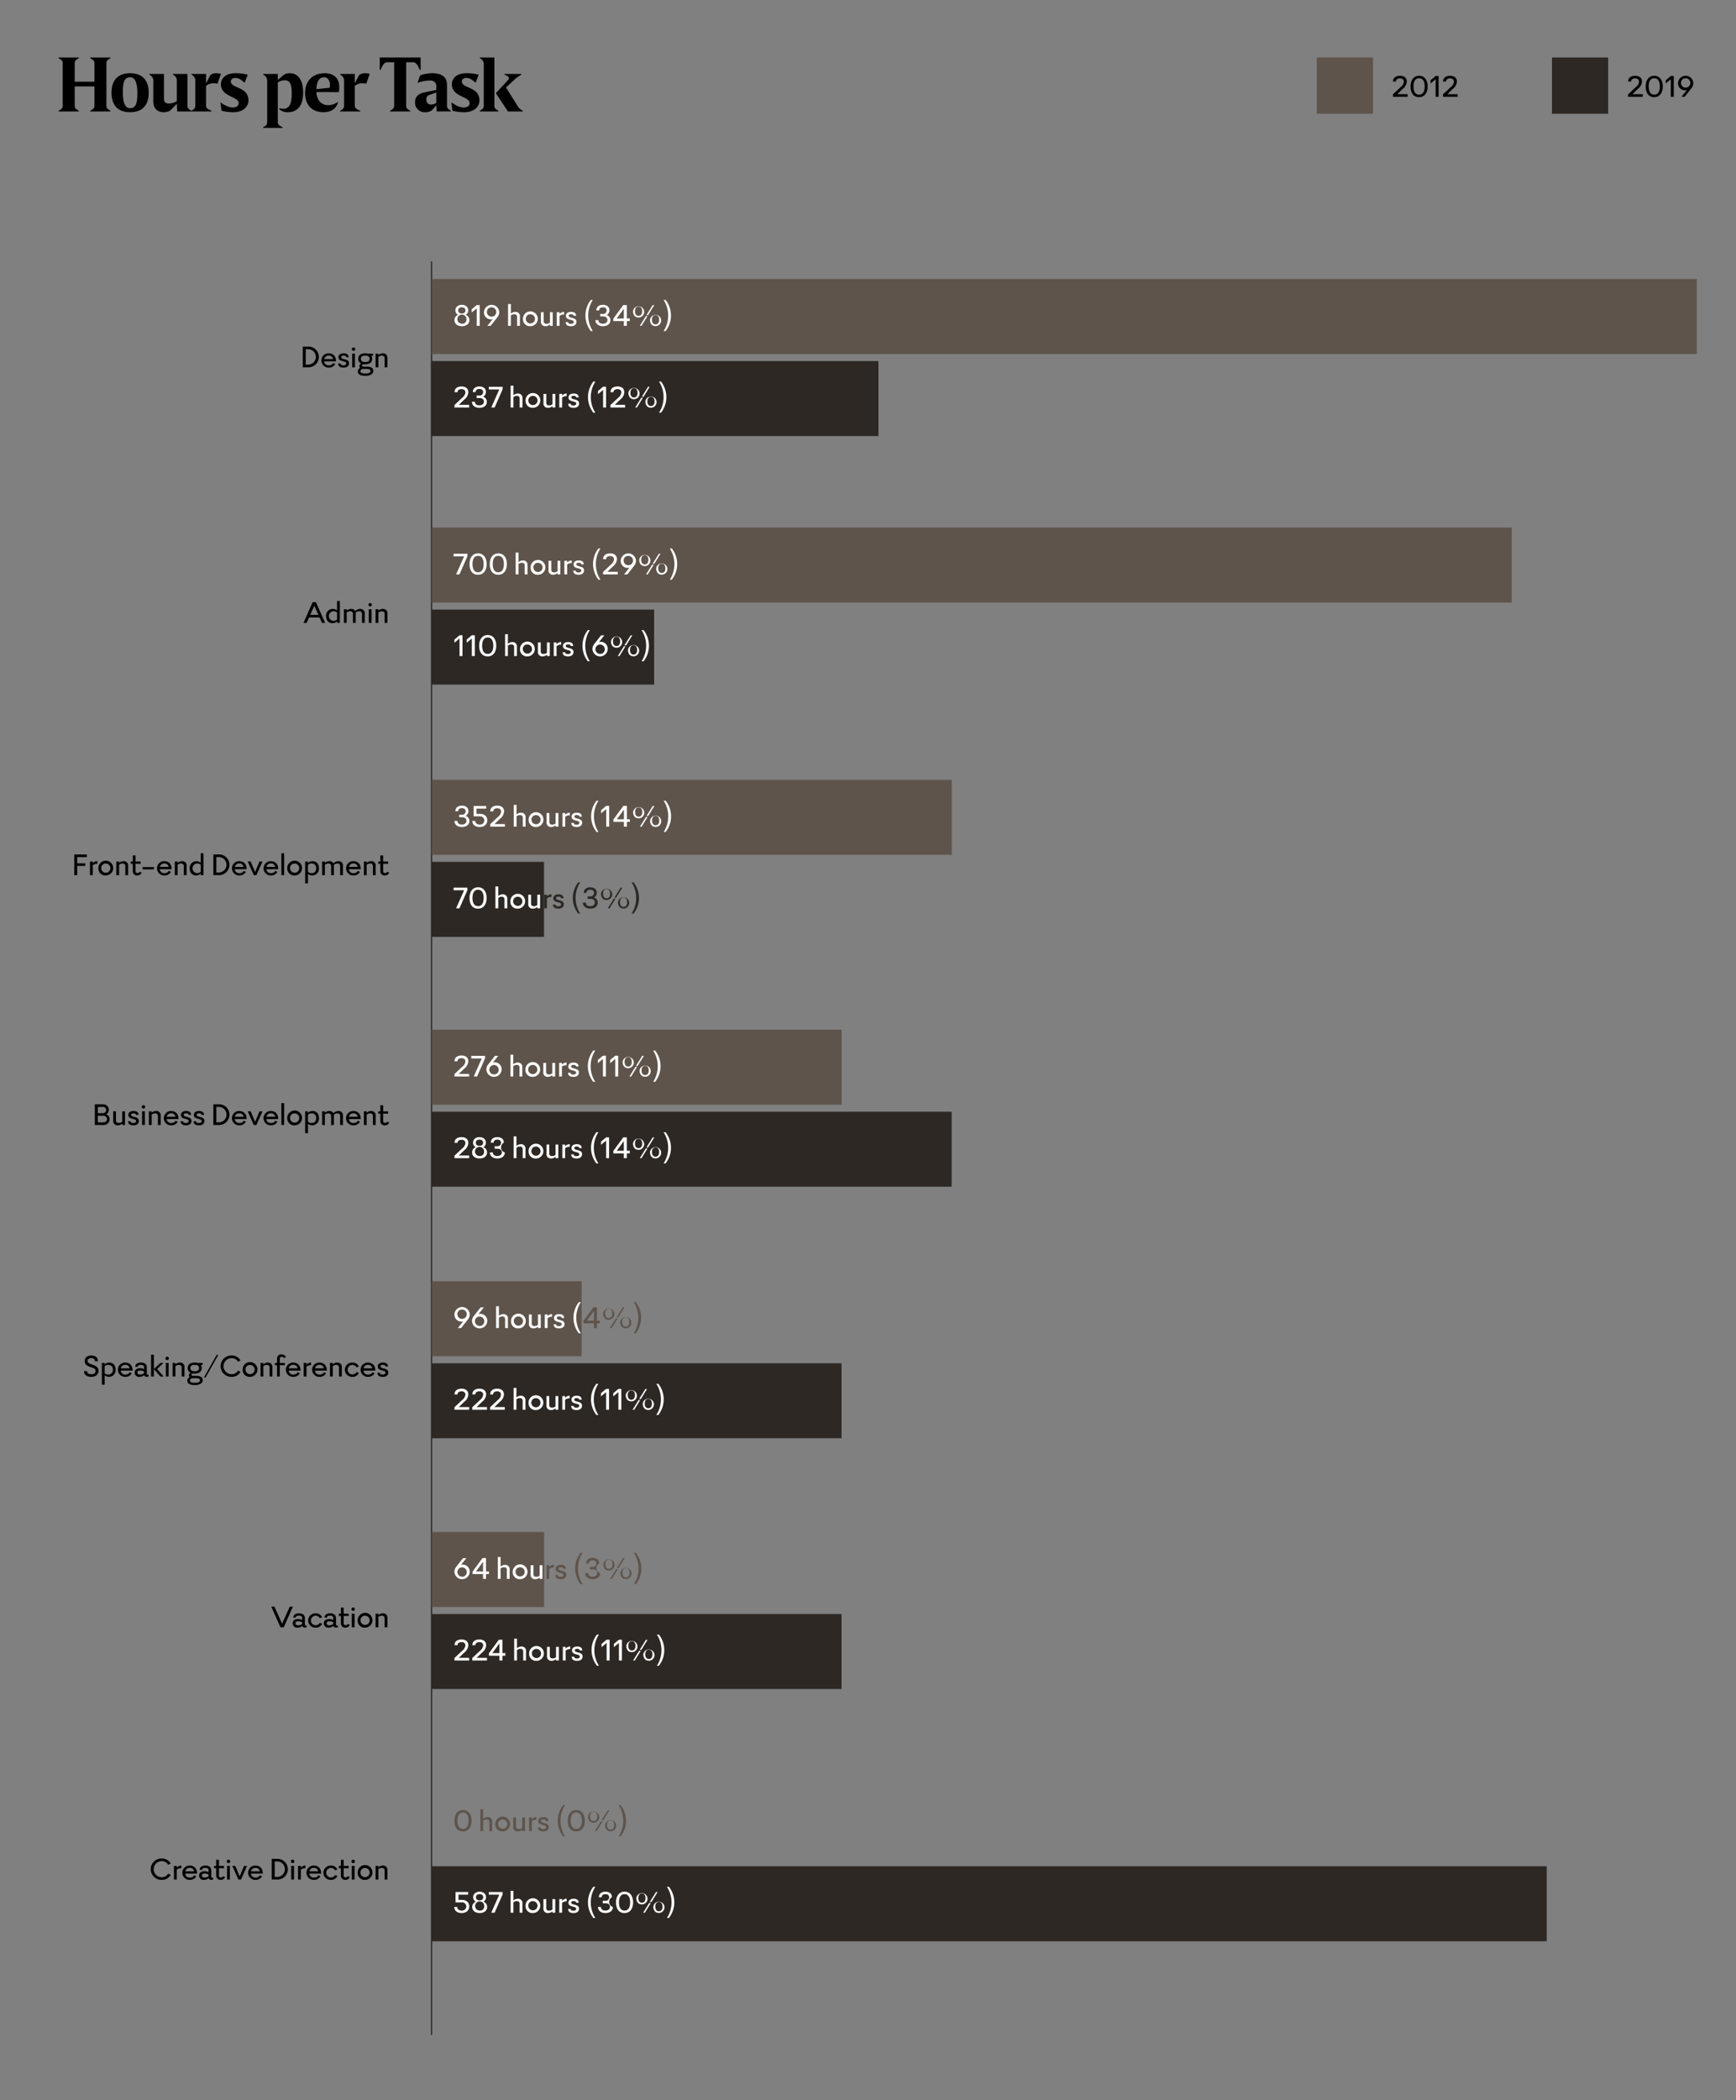 <svg aria-label="Hours per Task" xmlns="http://www.w3.org/2000/svg" viewBox="0 0 741 896.094"><rect x="0" y="0" width="741" height="896.094" fill="#808080" stroke="none"/><defs><style>.cls-1,.cls-2{fill:none;}.cls-2{stroke:#231f20;stroke-miterlimit:10;stroke-width:0.5px;}.cls-3{fill:#5e544b;}.cls-4{fill:#2d2824;}.cls-5{fill:#fff;}.cls-6{fill:#2c2824;}.cls-7{clip-path:url(#clip-path);}.cls-8{clip-path:url(#clip-path-2);}.cls-9{clip-path:url(#clip-path-3);}</style><clipPath id="clip-path"><path class="cls-1" d="M232.209 368.734v32h-48v-32z"/></clipPath><clipPath id="clip-path-2"><path class="cls-1" d="M248.272 546.67v32h-64v-32z"/></clipPath><clipPath id="clip-path-3"><path class="cls-1" d="M232.272 653.67v32h-48v-32z"/></clipPath></defs><path class="cls-2" d="M184.208 111.535v756.754"/><path class="cls-3" d="M724.271 119.048v32h-540v-32zM586.066 24.522v24h-24v-24z"/><path class="cls-4" d="M374.964 154.047v32h-191v-32z"/><path d="M47.15 24.843c-1.728.9-1.728 1.536-1.728 2.3v17.795c0 .768 0 1.408 1.728 2.3v.32h-8.607v-.32c1.76-.9 1.76-1.536 1.76-2.3v-8.063h-8.415v8.063c0 .768 0 1.408 1.759 2.3v.32h-8.607v-.32c1.728-.9 1.728-1.536 1.728-2.3v-17.791c0-.768 0-1.408-1.728-2.3v-.32h8.607v.32c-1.759.9-1.759 1.536-1.759 2.3v7.711h8.412v-7.711c0-.768 0-1.408-1.76-2.3v-.32h8.61zM55.536 31.243c5.471 0 7.935 3.3 7.935 8.319s-2.464 8.319-7.935 8.319c-5.5 0-7.936-3.3-7.936-8.319s2.432-8.319 7.936-8.319zm0 14.911c2.207 0 3.1-1.632 3.1-6.3 0-4.415-.928-6.879-3.1-6.879-2.208 0-3.1 1.632-3.1 6.3-.004 4.415.892 6.879 3.1 6.879zM75.407 44.33l-2.688 2.816a5.513 5.513 0 0 1-2.72.735c-2.816 0-4.576-1.535-4.576-4.671v-8.352a2.793 2.793 0 0 0-1.664-2.975v-.321h6.241v10.688c0 1.344.8 1.92 2.08 1.92a5.9 5.9 0 0 0 3.392-1.056v-8.48a2.667 2.667 0 0 0-1.664-2.751v-.321h6.207v13.376c0 .768 0 1.408 1.664 2.3v.32h-6.049l-.159-3.232zM89.807 32.011a4.225 4.225 0 0 1 2.527-.768 7.4 7.4 0 0 1 1.984.288l-1.471 4.191a8.48 8.48 0 0 0-1.664-.192 4.953 4.953 0 0 0-3.232 1.12v8.224c0 .832 0 1.472 2.3 2.368v.32h-8.54v-.32c1.664-.9 1.664-1.536 1.664-2.368v-10.016a2.793 2.793 0 0 0-1.664-2.975v-.321h6.24v3.873h.064zM94.287 35.915c0-1.825 1.312-4.672 6.24-4.672a19.539 19.539 0 0 1 5.215.64l-1.28 3.295-.16.064c-1.152-1.055-2.336-1.983-3.807-1.983-1.28 0-1.952.608-1.952 1.535 0 3.008 7.519 2.081 7.519 8.1 0 1.856-1.472 4.991-6.559 4.991a21.311 21.311 0 0 1-4.96-.639l-.443-3.428.128-.064c1.216.864 3.168 2.112 5.12 2.112 1.6 0 2.528-.736 2.528-1.888-.005-2.912-7.589-2.528-7.589-8.063zM122.9 47.881a5.147 5.147 0 0 1-3.68-1.279v-.48a5.32 5.32 0 0 0 1.664.288c2.623 0 3.647-2.08 3.647-6.592 0-4.416-1.055-5.568-3.071-5.568a5.021 5.021 0 0 0-2.88.96v16.767c0 .768 0 1.408 2.048 2.3v.32h-8.288v-.32c1.7-.9 1.7-1.536 1.7-2.3v-17.119a2.78 2.78 0 0 0-1.7-2.975v-.321h6.24v2.5h.064l2.688-2.3a5.073 5.073 0 0 1 2.367-.512c3.808 0 5.7 3.3 5.7 8.319-.009 5.753-2.633 8.312-6.499 8.312zM144.653 39.306l-9.6-.032c.192 3.168 1.792 5.6 5.056 5.6a7.222 7.222 0 0 0 4.127-1.408v.32c-.736 2.56-2.879 4.095-6.207 4.095-4.96 0-7.807-3.231-7.807-8.255 0-4.255 2.495-8.383 8.479-8.383 2.72 0 6.111 1.215 6.111 6.015a16.194 16.194 0 0 1-.159 2.048zm-3.935-1.856a7.3 7.3 0 0 0 .1-1.152c0-2.175-1.024-3.327-2.5-3.327-1.824 0-3.1 1.376-3.264 5.055zM153.294 32.011a4.226 4.226 0 0 1 2.528-.768 7.4 7.4 0 0 1 1.984.288l-1.472 4.191a8.47 8.47 0 0 0-1.664-.192 4.953 4.953 0 0 0-3.232 1.12v8.224c0 .832 0 1.472 2.3 2.368v.32h-8.538v-.32c1.664-.9 1.664-1.536 1.664-2.368v-10.016a2.793 2.793 0 0 0-1.664-2.975v-.321h6.239v3.873h.064zM179.214 29.835c-1.12-2.432-1.76-3.264-2.976-3.264h-2.88v18.367c0 .768 0 1.408 1.76 2.3v.32h-8.607v-.32c1.728-.9 1.728-1.536 1.728-2.3v-18.367h-2.848c-1.216 0-1.888.832-2.976 3.264h-.32v-5.312h17.439v5.312zM179.375 32.139a16.01 16.01 0 0 1 4.992-.9c3.807 0 6.431 1.312 6.431 4.991v8.7c0 .768 0 1.408 1.664 2.3v.32h-6.047l-.161-2.656-1.954 2.22a4.745 4.745 0 0 1-2.848.767 4.079 4.079 0 0 1-4.288-4.351c0-2.08 1.376-3.552 3.744-4.064l5.343-1.088v-1.312a2.4 2.4 0 0 0-2.719-2.688 13.573 13.573 0 0 0-5.184.96l-.128-.128zm3.68 8.447a1.728 1.728 0 0 0-1.055 1.792 1.961 1.961 0 0 0 2.08 2.24 3.917 3.917 0 0 0 2.175-.768v-4.416zM192.879 35.915c0-1.825 1.312-4.672 6.24-4.672a19.544 19.544 0 0 1 5.215.64l-1.28 3.295-.16.064c-1.152-1.055-2.336-1.983-3.808-1.983-1.279 0-1.951.608-1.951 1.535 0 3.008 7.519 2.081 7.519 8.1 0 1.856-1.472 4.991-6.559 4.991a21.3 21.3 0 0 1-4.96-.639l-.448-3.424.128-.064c1.216.864 3.167 2.112 5.12 2.112 1.6 0 2.527-.736 2.527-1.888 0-2.916-7.583-2.532-7.583-8.067zM211.022 44.938c0 .768 0 1.408 1.7 2.3v.32h-7.9v-.32c1.664-.9 1.664-1.536 1.664-2.3v-17.119a2.794 2.794 0 0 0-1.664-2.976v-.32h6.207zm9.248-.768c.9 1.472 1.472 2.432 2.88 3.072v.32h-6.336l-5.151-7.808 5.151-5.567a1.112 1.112 0 0 0 .416-.833c0-.511-.544-.991-1.888-1.471v-.321h7.168v.321a13.563 13.563 0 0 0-3.424 2.559l-3.1 2.88zM594.6 34.788c0-1.751 1.358-2.451 3.011-2.451 1.723 0 2.871.854 2.871 2.479a4.242 4.242 0 0 1-1.737 3.1l-2.339 2.269h4.427v1.115h-6.275v-1.049l3.319-3.109a3.248 3.248 0 0 0 1.345-2.256c0-.924-.617-1.428-1.653-1.428-.841 0-1.709.35-1.709 1.33zM602.091 36.889c0-2.591 1.232-4.552 3.641-4.552s3.642 1.961 3.642 4.552-1.219 4.553-3.642 4.553c-2.549 0-3.641-1.961-3.641-4.553zm6.022 0c0-2.087-.727-3.5-2.381-3.5s-2.38 1.414-2.38 3.5.727 3.5 2.38 3.5 2.381-1.427 2.381-3.5zM612.8 33.808l-2.171 1.821v-1.373l2.171-1.821h1.261v8.865h-1.261zM615.979 34.788c0-1.751 1.358-2.451 3.011-2.451 1.723 0 2.871.854 2.871 2.479a4.242 4.242 0 0 1-1.737 3.1l-2.339 2.269h4.427v1.115h-6.275v-1.049l3.319-3.109a3.248 3.248 0 0 0 1.345-2.256c0-.924-.617-1.428-1.653-1.428-.841 0-1.709.35-1.709 1.33z"/><path class="cls-4" d="M686.441 24.522v24h-24v-24z"/><path d="M694.976 34.788c0-1.751 1.358-2.451 3.011-2.451 1.723 0 2.871.854 2.871 2.479a4.242 4.242 0 0 1-1.737 3.1l-2.339 2.269h4.427v1.115h-6.275v-1.049l3.319-3.109a3.248 3.248 0 0 0 1.345-2.256c0-.924-.617-1.428-1.653-1.428-.841 0-1.709.35-1.709 1.33zM702.466 36.889c0-2.591 1.232-4.552 3.641-4.552s3.642 1.961 3.642 4.552-1.219 4.553-3.642 4.553c-2.549 0-3.641-1.961-3.641-4.553zm6.022 0c0-2.087-.727-3.5-2.381-3.5s-2.38 1.414-2.38 3.5.727 3.5 2.38 3.5 2.381-1.427 2.381-3.5zM713.176 33.808l-2.171 1.821v-1.373l2.171-1.821h1.261v8.865h-1.261zM716.255 35.447a3.26 3.26 0 0 1 6.514 0 3.24 3.24 0 0 1-.715 2.087l-2.954 3.766h-1.4l2.353-2.942a2.178 2.178 0 0 1-.826.168 2.938 2.938 0 0 1-2.972-3.079zm1.261 0a2 2 0 1 0 2-2.059 1.946 1.946 0 0 0-2 2.059z"/><path class="cls-5" d="M200.353 136.582c0 1.61-1.332 2.591-3.18 2.591-1.863 0-3.194-.981-3.194-2.591a2.334 2.334 0 0 1 1.555-2.228 2.11 2.11 0 0 1-1.149-1.947c0-1.457 1.177-2.339 2.745-2.339s2.732.882 2.732 2.339a2.151 2.151 0 0 1-1.107 1.933 2.345 2.345 0 0 1 1.598 2.242zm-1.261-.113a1.949 1.949 0 1 0-1.919 1.653 1.71 1.71 0 0 0 1.919-1.653zm-3.516-4.02c0 .925.714 1.317 1.554 1.317s1.541-.392 1.541-1.317-.714-1.33-1.541-1.33-1.554.392-1.554 1.33zM203.5 131.539l-2.171 1.821v-1.373l2.171-1.821h1.261v8.867h-1.261zM206.579 133.178a3.26 3.26 0 0 1 6.513 0 3.234 3.234 0 0 1-.715 2.087l-2.955 3.768h-1.4l2.354-2.942a2.186 2.186 0 0 1-.827.168 2.937 2.937 0 0 1-2.97-3.081zm1.26 0a2 2 0 1 0 2-2.059 1.945 1.945 0 0 0-2 2.059zM221.911 135.125v3.908h-1.19v-3.768a1.058 1.058 0 0 0-1.177-1.177 2.188 2.188 0 0 0-1.485.518v4.427h-1.19v-9.315h1.19v4.118a2.659 2.659 0 0 1 1.947-.756 1.805 1.805 0 0 1 1.905 2.045zM223.238 136.119a3.154 3.154 0 1 1 3.152 3.054 2.942 2.942 0 0 1-3.152-3.054zm1.191 0a1.962 1.962 0 1 0 1.961-2.031 1.9 1.9 0 0 0-1.961 2.031zM235.925 133.22v5.813h-1.19v-.616a2.664 2.664 0 0 1-1.947.756 1.806 1.806 0 0 1-1.905-2.046v-3.907h1.19v3.768a1.047 1.047 0 0 0 1.177 1.162 2.183 2.183 0 0 0 1.485-.5v-4.43zM240.8 134.2a2.908 2.908 0 0 0-1.961.6v4.231h-1.19v-5.811h1.19v.77a2.461 2.461 0 0 1 1.961-.91zM242.5 137.422c0 .588.449.77 1.233.77.686 0 1.149-.322 1.149-.826 0-1.3-3.32-.505-3.32-2.592 0-1.134.924-1.694 2.171-1.694 1.471 0 2.171.574 2.171 1.68h-1.05c0-.5-.491-.7-1.107-.7-.658 0-1 .266-1 .672 0 1.191 3.32.476 3.32 2.564 0 1.232-.952 1.877-2.255 1.877-1.065 0-2.367-.21-2.367-1.751zM253.045 127.967a12.268 12.268 0 0 0 0 13.307h-.854a10.785 10.785 0 0 1 0-13.307zM260.537 136.609c0 1.625-1.331 2.564-3.18 2.564s-3.193-.981-3.193-2.591h1.26c0 1.036.883 1.54 1.891 1.54s1.961-.476 1.961-1.582c0-1.135-.91-1.541-1.919-1.541h-1.157v-1.051h1.05a1.5 1.5 0 0 0 1.695-1.471c0-.98-.756-1.358-1.583-1.358-.854 0-1.61.378-1.61 1.33h-1.191c0-1.653 1.275-2.381 2.8-2.381 1.625 0 2.774.84 2.774 2.339a2.231 2.231 0 0 1-1.2 2.017 2.22 2.22 0 0 1 1.602 2.185zM268.8 137h-1.26v2.032h-1.261v-2.032h-4.483v-1.05l4.245-5.785h1.5v5.715h1.26zm-2.521-1.12v-4.146l-3.026 4.146zM270.192 132.785a2.393 2.393 0 1 1 2.382 2.69c-1.667 0-2.382-1.247-2.382-2.69zm3.909 0c0-1.092-.463-1.975-1.527-1.975s-1.541.883-1.541 1.975c0 1.107.476 1.989 1.541 1.989s1.526-.882 1.526-1.989zm-1 6.248l2.563-4.133h.7l-2.536 4.133zm2.816-4.553l2.647-4.272h.7l-2.634 4.272zm1.527 1.961a2.393 2.393 0 1 1 2.381 2.69c-1.662 0-2.376-1.261-2.376-2.69zm3.907 0c0-1.092-.461-1.989-1.526-1.989s-1.541.9-1.541 1.989.476 1.976 1.541 1.976 1.531-.883 1.531-1.976zM284.1 127.967a10.785 10.785 0 0 1 0 13.307h-.854a12.268 12.268 0 0 0 0-13.307zM194.021 167.351c0-1.751 1.359-2.452 3.012-2.452 1.722 0 2.871.855 2.871 2.48a4.246 4.246 0 0 1-1.737 3.1l-2.339 2.269h4.426v1.12h-6.275v-1.051l3.32-3.109a3.246 3.246 0 0 0 1.345-2.255c0-.925-.617-1.429-1.653-1.429-.841 0-1.709.35-1.709 1.331zM207.815 171.441c0 1.625-1.331 2.563-3.18 2.563s-3.194-.98-3.194-2.591h1.259c0 1.037.882 1.541 1.891 1.541s1.961-.476 1.961-1.583c0-1.135-.91-1.541-1.919-1.541h-1.163v-1.051h1.051a1.5 1.5 0 0 0 1.695-1.47c0-.981-.757-1.359-1.583-1.359-.854 0-1.611.378-1.611 1.331h-1.191c0-1.653 1.275-2.382 2.8-2.382 1.625 0 2.774.841 2.774 2.34a2.232 2.232 0 0 1-1.2 2.017 2.22 2.22 0 0 1 1.61 2.185zM213.119 166.16h-4.468v-1.12h5.883v1.05l-3.4 7.774h-1.434zM223 169.956v3.908h-1.19v-3.764a1.058 1.058 0 0 0-1.177-1.177 2.188 2.188 0 0 0-1.485.519v4.426h-1.19v-9.315h1.19v4.118a2.66 2.66 0 0 1 1.948-.756 1.805 1.805 0 0 1 1.904 2.041zM224.33 170.951a3.153 3.153 0 1 1 3.151 3.049 2.942 2.942 0 0 1-3.151-3.049zm1.191 0a1.962 1.962 0 1 0 1.96-2.032 1.9 1.9 0 0 0-1.96 2.032zM237.017 168.051v5.813h-1.19v-.616a2.661 2.661 0 0 1-1.948.756 1.805 1.805 0 0 1-1.9-2.045v-3.908h1.19v3.768a1.048 1.048 0 0 0 1.177 1.163 2.183 2.183 0 0 0 1.485-.5v-4.427zM241.888 169.032a2.906 2.906 0 0 0-1.961.6v4.23h-1.191v-5.813h1.191v.77a2.458 2.458 0 0 1 1.961-.91zM243.6 172.253c0 .589.448.771 1.233.771.686 0 1.148-.322 1.148-.827 0-1.3-3.32-.5-3.32-2.591 0-1.135.925-1.695 2.172-1.695 1.47 0 2.171.574 2.171 1.681h-1.051c0-.5-.49-.7-1.107-.7-.658 0-.994.266-.994.672 0 1.19 3.32.476 3.32 2.563 0 1.233-.953 1.877-2.255 1.877-1.065 0-2.368-.21-2.368-1.751zM254.138 162.8a12.268 12.268 0 0 0 0 13.307h-.855a10.785 10.785 0 0 1 0-13.307zM257.427 166.37l-2.171 1.821v-1.373l2.171-1.82h1.261v8.866h-1.261zM260.6 167.351c0-1.751 1.359-2.452 3.012-2.452 1.722 0 2.871.855 2.871 2.48a4.246 4.246 0 0 1-1.737 3.1l-2.339 2.269h4.426v1.12h-6.275v-1.051l3.32-3.109a3.246 3.246 0 0 0 1.345-2.255c0-.925-.617-1.429-1.653-1.429-.841 0-1.709.35-1.709 1.331zM268.233 167.617a2.393 2.393 0 1 1 2.382 2.689c-1.667 0-2.382-1.246-2.382-2.689zm3.909 0c0-1.093-.463-1.975-1.527-1.975s-1.541.882-1.541 1.975.476 1.989 1.541 1.989 1.527-.882 1.527-1.989zm-1 6.247l2.563-4.132h.7l-2.536 4.132zm2.816-4.552l2.647-4.272h.7l-2.634 4.272zm1.527 1.961a2.392 2.392 0 1 1 2.381 2.689c-1.666 0-2.376-1.262-2.376-2.689zm3.907 0c0-1.093-.461-1.989-1.526-1.989s-1.541.9-1.541 1.989.476 1.975 1.541 1.975 1.534-.883 1.534-1.975zM282.136 162.8a10.785 10.785 0 0 1 0 13.307h-.854a12.268 12.268 0 0 0 0-13.307z"/><path class="cls-3" d="M645.272 225.102v32h-461v-32z"/><path class="cls-4" d="M279.208 260.102v32h-95v-32z"/><path d="M136.4 263.452h-4.482l-1.037 2.311h-1.345l3.923-8.825h1.4l3.922 8.825h-1.344zm-.49-1.121l-1.751-3.894-1.737 3.894zM145.062 256.448v9.315h-1.191v-.663a2.712 2.712 0 0 1-1.961.8c-1.653 0-2.732-1.191-2.732-3.054a2.858 2.858 0 0 1 4.693-2.367v-4.034zm-1.191 7.886v-3.012a2.427 2.427 0 0 0-1.569-.532 2.071 2.071 0 0 0 0 4.132 2.192 2.192 0 0 0 1.569-.588zM155.689 261.854v3.909h-1.189v-3.763a1.058 1.058 0 0 0-1.177-1.177 2.3 2.3 0 0 0-1.527.56 2.626 2.626 0 0 1 .042.476v3.909h-1.191v-3.768a1.057 1.057 0 0 0-1.176-1.177 2.184 2.184 0 0 0-1.485.518v4.427h-1.191v-5.818h1.191v.616a2.657 2.657 0 0 1 1.947-.756 1.723 1.723 0 0 1 1.7.966 2.77 2.77 0 0 1 2.171-.966 1.8 1.8 0 0 1 1.885 2.044zM157.267 258.017a.744.744 0 0 1 .742-.729.736.736 0 0 1 0 1.471.747.747 0 0 1-.742-.742zm.14 7.746v-5.813h1.19v5.813zM165.361 261.854v3.909h-1.191v-3.763a1.057 1.057 0 0 0-1.176-1.177 2.184 2.184 0 0 0-1.485.518v4.427h-1.191v-5.818h1.191v.616a2.657 2.657 0 0 1 1.947-.756 1.806 1.806 0 0 1 1.905 2.044zM131.48 147.883a4.417 4.417 0 1 1 0 8.825h-2.241v-8.825zm0 7.7a3.292 3.292 0 1 0 0-6.583h-.98v6.583zM138.381 154.187a1.833 1.833 0 0 0 1.975 1.681 1.947 1.947 0 0 0 1.835-.967l.925.406a3.05 3.05 0 0 1-2.829 1.541 3.047 3.047 0 1 1 0-6.093c1.47 0 3.151.812 3.151 3.432zm3.768-.981a1.718 1.718 0 0 0-1.835-1.471 1.822 1.822 0 0 0-1.9 1.471zM145.409 155.1c0 .589.448.771 1.232.771.687 0 1.149-.323 1.149-.827 0-1.3-3.32-.5-3.32-2.591 0-1.135.925-1.695 2.171-1.695 1.471 0 2.171.574 2.171 1.681h-1.05c0-.5-.491-.7-1.107-.7-.658 0-.994.266-.994.673 0 1.19 3.319.476 3.319 2.563 0 1.233-.952 1.877-2.254 1.877-1.065 0-2.368-.21-2.368-1.751zM150.183 148.962a.745.745 0 0 1 .742-.729.736.736 0 0 1 0 1.471.747.747 0 0 1-.742-.742zm.14 7.746v-5.808h1.19v5.813zM156.457 156.428c1.751 0 2.871.476 2.871 1.807 0 1.485-1.555 2.115-3.362 2.115-1.905 0-3.221-.49-3.221-1.849a1.666 1.666 0 0 1 .994-1.5 1.089 1.089 0 0 1-.336-.812 1.2 1.2 0 0 1 .784-1.079 2.083 2.083 0 0 1-1.274-2.017c0-1.681 1.372-2.339 2.983-2.339a4.631 4.631 0 0 1 1.191.14h2.171v.91h-.758a2.157 2.157 0 0 1 .365 1.289c0 1.681-1.359 2.353-2.97 2.353h-.686c-.462 0-.714.224-.714.5 0 .266.237.476.6.476zm1.68 1.905c0-.771-.742-.925-1.821-.925h-1.008c-1.051 0-1.443.421-1.443.967 0 .826.868 1 2.129 1 1.149-.005 2.143-.202 2.143-1.042zm-4.1-5.239c0 1.051.813 1.373 1.863 1.373s1.849-.322 1.849-1.373c0-1.036-.8-1.359-1.849-1.359s-1.867.323-1.867 1.359zM165.361 152.8v3.908h-1.191v-3.768a1.057 1.057 0 0 0-1.176-1.177 2.184 2.184 0 0 0-1.485.519v4.426h-1.191v-5.808h1.191v.616a2.657 2.657 0 0 1 1.947-.756 1.806 1.806 0 0 1 1.905 2.04z"/><path class="cls-5" d="M198.1 237.383h-4.468v-1.12h5.883v1.05l-3.4 7.774h-1.429zM200.419 240.675c0-2.592 1.232-4.552 3.642-4.552s3.642 1.96 3.642 4.552-1.219 4.553-3.642 4.553c-2.55 0-3.642-1.961-3.642-4.553zm6.023 0c0-2.087-.728-3.5-2.381-3.5s-2.381 1.415-2.381 3.5.728 3.5 2.381 3.5 2.381-1.427 2.381-3.5zM209.057 240.675c0-2.592 1.232-4.552 3.642-4.552s3.641 1.96 3.641 4.552-1.218 4.553-3.641 4.553c-2.55 0-3.642-1.961-3.642-4.553zm6.023 0c0-2.087-.728-3.5-2.381-3.5s-2.382 1.415-2.382 3.5.728 3.5 2.382 3.5 2.381-1.427 2.381-3.5zM225.159 241.179v3.908h-1.19v-3.768a1.057 1.057 0 0 0-1.177-1.176 2.188 2.188 0 0 0-1.485.518v4.426h-1.19v-9.315h1.19v4.119a2.655 2.655 0 0 1 1.947-.757 1.805 1.805 0 0 1 1.905 2.045zM226.485 242.174a3.154 3.154 0 1 1 3.152 3.054 2.943 2.943 0 0 1-3.152-3.054zm1.191 0a1.962 1.962 0 1 0 1.961-2.031 1.9 1.9 0 0 0-1.961 2.031zM239.173 239.274v5.813h-1.191v-.616a2.657 2.657 0 0 1-1.947.757 1.807 1.807 0 0 1-1.905-2.046v-3.908h1.191v3.768a1.048 1.048 0 0 0 1.177 1.163 2.178 2.178 0 0 0 1.484-.5v-4.427zM244.043 240.255a2.9 2.9 0 0 0-1.96.6v4.23h-1.191v-5.813h1.191v.77a2.457 2.457 0 0 1 1.96-.91zM245.75 243.477c0 .588.449.77 1.233.77.686 0 1.149-.322 1.149-.827 0-1.3-3.32-.5-3.32-2.591 0-1.135.924-1.7 2.171-1.7 1.471 0 2.171.574 2.171 1.681h-1.054c0-.5-.491-.7-1.107-.7-.658 0-1 .266-1 .672 0 1.191 3.32.476 3.32 2.564 0 1.232-.952 1.877-2.255 1.877-1.065 0-2.367-.21-2.367-1.751zM256.293 234.021a12.27 12.27 0 0 0 0 13.308h-.855a10.786 10.786 0 0 1 0-13.308zM257.453 238.574c0-1.751 1.359-2.451 3.012-2.451 1.723 0 2.871.854 2.871 2.479a4.246 4.246 0 0 1-1.737 3.1l-2.339 2.269h4.427v1.12h-6.276v-1.05l3.32-3.11a3.246 3.246 0 0 0 1.345-2.255c0-.924-.617-1.429-1.653-1.429-.841 0-1.709.35-1.709 1.331zM264.943 239.232a3.261 3.261 0 0 1 6.514 0 3.23 3.23 0 0 1-.715 2.087l-2.955 3.768h-1.4l2.353-2.941a2.178 2.178 0 0 1-.826.168 2.939 2.939 0 0 1-2.971-3.082zm1.261 0a2 2 0 1 0 2-2.059 1.945 1.945 0 0 0-2.004 2.059zM272.853 238.84a2.392 2.392 0 1 1 2.381 2.689c-1.667 0-2.381-1.246-2.381-2.689zm3.908 0c0-1.092-.463-1.975-1.527-1.975s-1.541.883-1.541 1.975.476 1.989 1.541 1.989 1.527-.882 1.527-1.989zm-1 6.247l2.564-4.132h.7l-2.535 4.132zm2.816-4.552l2.647-4.272h.7l-2.634 4.272zm1.527 1.961a2.393 2.393 0 1 1 2.381 2.69c-1.662 0-2.376-1.261-2.376-2.686zm3.908 0c0-1.093-.462-1.989-1.527-1.989s-1.541.9-1.541 1.989.476 1.975 1.541 1.975 1.532-.883 1.532-1.971zM286.755 234.021a10.786 10.786 0 0 1 0 13.308h-.855a12.27 12.27 0 0 0 0-13.308zM196.15 272.424l-2.171 1.822v-1.373l2.171-1.821h1.261v8.866h-1.261zM201.4 272.424l-2.171 1.822v-1.373l2.171-1.821h1.261v8.866h-1.261zM204.535 275.506c0-2.591 1.233-4.552 3.642-4.552s3.642 1.961 3.642 4.552-1.219 4.553-3.642 4.553c-2.55 0-3.642-1.959-3.642-4.553zm6.023 0c0-2.087-.728-3.5-2.381-3.5s-2.381 1.415-2.381 3.5.728 3.5 2.381 3.5 2.381-1.427 2.381-3.5zM220.638 276.01v3.908h-1.191v-3.768a1.057 1.057 0 0 0-1.176-1.176 2.184 2.184 0 0 0-1.485.518v4.426h-1.186v-9.318h1.191v4.118a2.653 2.653 0 0 1 1.947-.757 1.806 1.806 0 0 1 1.9 2.049zM221.964 277.005a3.154 3.154 0 1 1 3.152 3.054 2.943 2.943 0 0 1-3.152-3.054zm1.191 0a1.962 1.962 0 1 0 1.961-2.031 1.9 1.9 0 0 0-1.961 2.031zM234.651 274.105v5.813h-1.19v-.618a2.661 2.661 0 0 1-1.947.757 1.806 1.806 0 0 1-1.905-2.046v-3.908h1.19v3.769a1.047 1.047 0 0 0 1.177 1.162 2.181 2.181 0 0 0 1.485-.5v-4.427zM239.522 275.086a2.906 2.906 0 0 0-1.961.6v4.23h-1.19v-5.813h1.19v.77a2.458 2.458 0 0 1 1.961-.91zM241.229 278.308c0 .588.448.77 1.232.77.686 0 1.149-.322 1.149-.827 0-1.3-3.32-.5-3.32-2.591 0-1.135.924-1.7 2.171-1.7 1.471 0 2.171.575 2.171 1.681h-1.05c0-.5-.491-.7-1.107-.7-.658 0-1 .266-1 .672 0 1.191 3.32.476 3.32 2.564 0 1.232-.952 1.877-2.255 1.877-1.065 0-2.367-.21-2.367-1.751zM251.771 268.853a12.273 12.273 0 0 0 0 13.307h-.854a10.785 10.785 0 0 1 0-13.307zM259.4 276.935a3.259 3.259 0 0 1-6.513 0 3.347 3.347 0 0 1 .714-2.087l2.956-3.754h1.4l-2.339 2.927a2.059 2.059 0 0 1 .813-.168 2.939 2.939 0 0 1 2.969 3.082zm-1.26 0a2 2 0 1 0-1.99 2.073 1.932 1.932 0 0 0 1.993-2.073zM260.8 273.671a2.393 2.393 0 1 1 2.382 2.689c-1.668 0-2.382-1.246-2.382-2.689zm3.909 0c0-1.092-.462-1.975-1.527-1.975s-1.541.883-1.541 1.975c0 1.107.476 1.989 1.541 1.989s1.526-.882 1.526-1.989zm-1 6.247l2.563-4.132h.7l-2.536 4.132zm2.816-4.552l2.647-4.272h.7l-2.633 4.272zm1.526 1.961a2.393 2.393 0 1 1 2.382 2.69c-1.663 0-2.378-1.261-2.378-2.69zm3.908 0c0-1.093-.462-1.989-1.526-1.989s-1.541.9-1.541 1.989.476 1.975 1.541 1.975 1.53-.883 1.53-1.975zM274.7 268.853a10.785 10.785 0 0 1 0 13.307h-.855a12.268 12.268 0 0 0 0-13.307z"/><path class="cls-3" d="M406.272 332.734v32h-222v-32z"/><path d="M32.948 368.352h3.432v1.121h-3.432v3.927h-1.26v-8.83h5.393v1.121h-4.133zM41.559 368.562a2.9 2.9 0 0 0-1.961.6v4.23h-1.19v-5.813h1.192v.77a2.459 2.459 0 0 1 1.961-.91zM42.005 370.481a3.154 3.154 0 1 1 3.152 3.054 2.942 2.942 0 0 1-3.152-3.054zm1.191 0a1.962 1.962 0 1 0 1.961-2.031 1.9 1.9 0 0 0-1.957 2.031zM54.692 369.487v3.913h-1.192v-3.768a1.057 1.057 0 0 0-1.176-1.177 2.184 2.184 0 0 0-1.485.519v4.426h-1.19v-5.813h1.191v.616a2.657 2.657 0 0 1 1.947-.756 1.805 1.805 0 0 1 1.905 2.04zM56.678 367.582v-2.591h1.19v2.591h2.143v.98h-2.143v3.11a.821.821 0 0 0 .883.841.932.932 0 0 0 .868-.575l.84.435a1.97 1.97 0 0 1-1.862 1.162 1.769 1.769 0 0 1-1.919-1.821v-3.152h-.878v-.98zM60.877 369.963h4.832v.981h-4.832zM68.213 370.874a1.833 1.833 0 0 0 1.975 1.681 1.947 1.947 0 0 0 1.835-.967l.925.406a3.05 3.05 0 0 1-2.829 1.541 3.047 3.047 0 1 1 0-6.093c1.47 0 3.151.812 3.151 3.432zm3.768-.981a1.718 1.718 0 0 0-1.835-1.471 1.822 1.822 0 0 0-1.9 1.471zM79.653 369.487v3.913h-1.19v-3.768a1.058 1.058 0 0 0-1.177-1.177 2.188 2.188 0 0 0-1.485.519v4.426h-1.19v-5.813h1.189v.616a2.66 2.66 0 0 1 1.948-.756 1.805 1.805 0 0 1 1.905 2.04zM86.863 364.08v9.32h-1.19v-.658a2.716 2.716 0 0 1-1.962.8c-1.652 0-2.731-1.191-2.731-3.054a2.858 2.858 0 0 1 4.693-2.367v-4.041zm-1.19 7.886v-3.011a2.422 2.422 0 0 0-1.569-.533 2.071 2.071 0 0 0 0 4.133 2.194 2.194 0 0 0 1.569-.589zM93.315 364.57a4.417 4.417 0 1 1 0 8.825h-2.241v-8.825zm0 7.7a3.292 3.292 0 1 0 0-6.583h-.981v6.583zM100.216 370.874a1.833 1.833 0 0 0 1.975 1.681 1.947 1.947 0 0 0 1.835-.967l.925.406a3.05 3.05 0 0 1-2.829 1.541 3.047 3.047 0 1 1 0-6.093c1.47 0 3.151.812 3.151 3.432zm3.768-.981a1.718 1.718 0 0 0-1.835-1.471 1.822 1.822 0 0 0-1.9 1.471zM112.035 367.582l-2.591 5.813h-1.121l-2.591-5.813h1.274l1.877 4.482 1.878-4.482zM113.7 370.874a1.833 1.833 0 0 0 1.975 1.681 1.947 1.947 0 0 0 1.835-.967l.925.406a3.05 3.05 0 0 1-2.829 1.541 3.047 3.047 0 1 1 0-6.093c1.47 0 3.151.812 3.151 3.432zm3.768-.981a1.718 1.718 0 0 0-1.835-1.471 1.822 1.822 0 0 0-1.9 1.471zM120.1 364.08h1.191v9.32h-1.191zM122.615 370.481a3.154 3.154 0 1 1 3.152 3.054 2.942 2.942 0 0 1-3.152-3.054zm1.191 0a1.962 1.962 0 1 0 1.961-2.031 1.9 1.9 0 0 0-1.961 2.031zM136.143 370.481a2.858 2.858 0 0 1-4.693 2.382v4.037h-1.19v-9.315h1.19v.658a2.716 2.716 0 0 1 1.961-.8c1.653-.001 2.732 1.176 2.732 3.038zm-1.191 0a1.867 1.867 0 0 0-1.933-2.059 2.249 2.249 0 0 0-1.569.575v3.011a2.353 2.353 0 0 0 1.569.547 1.879 1.879 0 0 0 1.933-2.074zM146.378 369.487v3.913h-1.19v-3.768a1.057 1.057 0 0 0-1.177-1.177 2.3 2.3 0 0 0-1.527.561 2.618 2.618 0 0 1 .042.476v3.908h-1.19v-3.768a1.057 1.057 0 0 0-1.177-1.177 2.188 2.188 0 0 0-1.485.519v4.426h-1.19v-5.813h1.19v.616a2.66 2.66 0 0 1 1.948-.756 1.722 1.722 0 0 1 1.694.966 2.774 2.774 0 0 1 2.171-.966 1.8 1.8 0 0 1 1.891 2.04zM148.922 370.874a1.832 1.832 0 0 0 1.975 1.681 1.948 1.948 0 0 0 1.835-.967l.925.406a3.052 3.052 0 0 1-2.83 1.541 3.047 3.047 0 1 1 0-6.093c1.471 0 3.152.812 3.152 3.432zm3.768-.981a1.719 1.719 0 0 0-1.835-1.471 1.823 1.823 0 0 0-1.905 1.471zM160.362 369.487v3.913h-1.191v-3.768a1.057 1.057 0 0 0-1.171-1.182 2.184 2.184 0 0 0-1.485.519v4.431h-1.191v-5.813h1.191v.616a2.657 2.657 0 0 1 1.947-.756 1.806 1.806 0 0 1 1.9 2.04zM162.348 367.582v-2.591h1.19v2.591h2.143v.98h-2.143v3.11a.821.821 0 0 0 .883.841.932.932 0 0 0 .868-.575l.84.435a1.971 1.971 0 0 1-1.862 1.162 1.769 1.769 0 0 1-1.919-1.821v-3.152h-.883v-.98z"/><path class="cls-5" d="M200.353 350.3c0 1.625-1.332 2.564-3.18 2.564-1.863 0-3.194-.981-3.194-2.591h1.261c0 1.036.882 1.54 1.89 1.54s1.962-.476 1.962-1.582c0-1.135-.911-1.541-1.919-1.541h-1.163v-1.051h1.051a1.5 1.5 0 0 0 1.694-1.471c0-.98-.756-1.358-1.582-1.358-.855 0-1.611.378-1.611 1.33h-1.191c0-1.653 1.275-2.381 2.8-2.381 1.624 0 2.773.84 2.773 2.339a2.23 2.23 0 0 1-1.2 2.017 2.221 2.221 0 0 1 1.609 2.185zM207.534 343.9v1.121h-4.134v2.241h1.472c1.919 0 3.109 1.078 3.109 2.759s-1.219 2.844-3.222 2.844c-1.849 0-3.152-.981-3.152-2.591h1.261c0 1.036.883 1.54 1.891 1.54a1.76 1.76 0 1 0 .042-3.5h-2.661v-4.414zM209.28 346.206c0-1.751 1.359-2.451 3.012-2.451 1.723 0 2.872.854 2.872 2.479a4.243 4.243 0 0 1-1.738 3.1l-2.339 2.269h4.427v1.121h-6.276v-1.051l3.32-3.109a3.248 3.248 0 0 0 1.342-2.264c0-.924-.616-1.429-1.653-1.429-.841 0-1.709.351-1.709 1.331zM224.333 348.812v3.908h-1.19v-3.768a1.058 1.058 0 0 0-1.177-1.177 2.184 2.184 0 0 0-1.485.518v4.427h-1.19v-9.315h1.19v4.118a2.659 2.659 0 0 1 1.947-.756 1.805 1.805 0 0 1 1.905 2.045zM225.66 349.806a3.153 3.153 0 1 1 3.152 3.054 2.942 2.942 0 0 1-3.152-3.054zm1.191 0a1.962 1.962 0 1 0 1.961-2.031 1.9 1.9 0 0 0-1.961 2.031zM238.347 346.907v5.813h-1.19v-.62a2.665 2.665 0 0 1-1.948.756 1.806 1.806 0 0 1-1.9-2.046v-3.907h1.19v3.768a1.047 1.047 0 0 0 1.177 1.162 2.183 2.183 0 0 0 1.485-.5v-4.426zM243.217 347.887a2.908 2.908 0 0 0-1.961.6v4.231h-1.19v-5.813h1.19v.77a2.459 2.459 0 0 1 1.961-.91zM244.924 351.109c0 .588.449.77 1.233.77.686 0 1.149-.322 1.149-.826 0-1.3-3.32-.5-3.32-2.592 0-1.134.924-1.694 2.171-1.694 1.471 0 2.171.574 2.171 1.68h-1.05c0-.5-.491-.7-1.107-.7-.658 0-1 .266-1 .672 0 1.191 3.32.477 3.32 2.564 0 1.232-.952 1.877-2.255 1.877-1.065 0-2.367-.21-2.367-1.751zM255.467 341.654a12.268 12.268 0 0 0 0 13.307h-.854a10.781 10.781 0 0 1 0-13.307zM258.756 345.226l-2.171 1.821v-1.373l2.171-1.821h1.261v8.867h-1.261zM268.84 350.688h-1.261v2.032h-1.261v-2.032h-4.482v-1.05l4.244-5.785h1.5v5.715h1.261zm-2.522-1.12v-4.146l-3.026 4.146zM270.235 346.472a2.393 2.393 0 1 1 2.381 2.69c-1.667 0-2.381-1.247-2.381-2.69zm3.908 0c0-1.092-.462-1.975-1.527-1.975s-1.54.883-1.54 1.975c0 1.107.476 1.989 1.54 1.989s1.527-.882 1.527-1.989zm-.995 6.248l2.564-4.133h.7l-2.536 4.133zm2.816-4.553l2.648-4.272h.7l-2.633 4.272zm1.527 1.961a2.393 2.393 0 1 1 2.381 2.69c-1.666 0-2.381-1.261-2.381-2.69zm3.908 0c0-1.092-.462-1.989-1.527-1.989s-1.54.9-1.54 1.989.476 1.976 1.54 1.976 1.528-.883 1.528-1.976zM284.138 341.654a10.785 10.785 0 0 1 0 13.307h-.855a12.268 12.268 0 0 0 0-13.307z"/><path class="cls-4" d="M232.209 367.734v32h-48v-32z"/><path class="cls-6" d="M198.1 379.847h-4.468v-1.121h5.883v1.05l-3.4 7.775h-1.429zM200.419 383.138c0-2.591 1.232-4.552 3.642-4.552s3.642 1.961 3.642 4.552-1.219 4.553-3.642 4.553c-2.55 0-3.642-1.961-3.642-4.553zm6.023 0c0-2.087-.728-3.5-2.381-3.5s-2.381 1.414-2.381 3.5.728 3.5 2.381 3.5 2.381-1.427 2.381-3.5zM216.521 383.643v3.908h-1.19v-3.768a1.058 1.058 0 0 0-1.177-1.177 2.179 2.179 0 0 0-1.485.519v4.426h-1.19v-9.315h1.19v4.118a2.659 2.659 0 0 1 1.947-.756 1.805 1.805 0 0 1 1.905 2.045zM217.848 384.637a3.154 3.154 0 1 1 3.152 3.054 2.942 2.942 0 0 1-3.152-3.054zm1.191 0a1.962 1.962 0 1 0 1.961-2.031 1.9 1.9 0 0 0-1.961 2.031zM230.535 381.738v5.813h-1.191v-.616a2.661 2.661 0 0 1-1.947.756 1.806 1.806 0 0 1-1.905-2.045v-3.908h1.191v3.768a1.047 1.047 0 0 0 1.176 1.162 2.179 2.179 0 0 0 1.485-.5v-4.426zM235.406 382.718a2.906 2.906 0 0 0-1.961.6v4.231h-1.191v-5.813h1.191v.77a2.458 2.458 0 0 1 1.961-.91zM237.112 385.94c0 .588.449.77 1.233.77.686 0 1.149-.322 1.149-.826 0-1.3-3.32-.5-3.32-2.592 0-1.134.924-1.694 2.171-1.694 1.471 0 2.171.574 2.171 1.68h-1.051c0-.5-.49-.7-1.106-.7-.658 0-1 .266-1 .672 0 1.191 3.32.477 3.32 2.564 0 1.232-.952 1.877-2.255 1.877-1.065 0-2.367-.21-2.367-1.751zM247.656 376.485a12.268 12.268 0 0 0 0 13.307h-.856a10.785 10.785 0 0 1 0-13.307zM255.147 385.127c0 1.625-1.331 2.564-3.18 2.564s-3.194-.981-3.194-2.591h1.261c0 1.036.883 1.54 1.891 1.54s1.961-.476 1.961-1.582c0-1.135-.91-1.541-1.919-1.541h-1.167v-1.051h1.051a1.5 1.5 0 0 0 1.7-1.471c0-.98-.757-1.358-1.583-1.358-.854 0-1.611.378-1.611 1.33h-1.19c0-1.653 1.274-2.381 2.8-2.381 1.625 0 2.774.84 2.774 2.339a2.231 2.231 0 0 1-1.205 2.017 2.221 2.221 0 0 1 1.611 2.185zM256.543 381.3a2.393 2.393 0 1 1 2.381 2.69c-1.667.003-2.381-1.244-2.381-2.69zm3.908 0c0-1.092-.462-1.975-1.527-1.975s-1.54.883-1.54 1.975c0 1.107.476 1.989 1.54 1.989s1.527-.879 1.527-1.989zm-.994 6.248l2.563-4.133h.7l-2.536 4.133zm2.815-4.548l2.647-4.273h.7l-2.632 4.273zm1.527 1.96a2.393 2.393 0 1 1 2.381 2.69c-1.666-.001-2.38-1.262-2.38-2.691zm3.908 0c0-1.092-.462-1.989-1.527-1.989s-1.54.9-1.54 1.989.476 1.976 1.54 1.976 1.527-.884 1.527-1.977zM270.446 376.485a10.785 10.785 0 0 1 0 13.307h-.855a12.268 12.268 0 0 0 0-13.307z"/><g class="cls-7"><path class="cls-5" d="M198.1 379.847h-4.468v-1.121h5.883v1.05l-3.4 7.775h-1.429zM200.419 383.138c0-2.591 1.232-4.552 3.642-4.552s3.642 1.961 3.642 4.552-1.219 4.553-3.642 4.553c-2.55 0-3.642-1.961-3.642-4.553zm6.023 0c0-2.087-.728-3.5-2.381-3.5s-2.381 1.414-2.381 3.5.728 3.5 2.381 3.5 2.381-1.427 2.381-3.5zM216.521 383.643v3.908h-1.19v-3.768a1.058 1.058 0 0 0-1.177-1.177 2.179 2.179 0 0 0-1.485.519v4.426h-1.19v-9.315h1.19v4.118a2.659 2.659 0 0 1 1.947-.756 1.805 1.805 0 0 1 1.905 2.045zM217.848 384.637a3.154 3.154 0 1 1 3.152 3.054 2.942 2.942 0 0 1-3.152-3.054zm1.191 0a1.962 1.962 0 1 0 1.961-2.031 1.9 1.9 0 0 0-1.961 2.031zM230.535 381.738v5.813h-1.191v-.616a2.661 2.661 0 0 1-1.947.756 1.806 1.806 0 0 1-1.905-2.045v-3.908h1.191v3.768a1.047 1.047 0 0 0 1.176 1.162 2.179 2.179 0 0 0 1.485-.5v-4.426zM235.406 382.718a2.906 2.906 0 0 0-1.961.6v4.231h-1.191v-5.813h1.191v.77a2.458 2.458 0 0 1 1.961-.91zM237.112 385.94c0 .588.449.77 1.233.77.686 0 1.149-.322 1.149-.826 0-1.3-3.32-.5-3.32-2.592 0-1.134.924-1.694 2.171-1.694 1.471 0 2.171.574 2.171 1.68h-1.051c0-.5-.49-.7-1.106-.7-.658 0-1 .266-1 .672 0 1.191 3.32.477 3.32 2.564 0 1.232-.952 1.877-2.255 1.877-1.065 0-2.367-.21-2.367-1.751zM247.656 376.485a12.268 12.268 0 0 0 0 13.307h-.856a10.785 10.785 0 0 1 0-13.307zM255.147 385.127c0 1.625-1.331 2.564-3.18 2.564s-3.194-.981-3.194-2.591h1.261c0 1.036.883 1.54 1.891 1.54s1.961-.476 1.961-1.582c0-1.135-.91-1.541-1.919-1.541h-1.167v-1.051h1.051a1.5 1.5 0 0 0 1.7-1.471c0-.98-.757-1.358-1.583-1.358-.854 0-1.611.378-1.611 1.33h-1.19c0-1.653 1.274-2.381 2.8-2.381 1.625 0 2.774.84 2.774 2.339a2.231 2.231 0 0 1-1.205 2.017 2.221 2.221 0 0 1 1.611 2.185zM256.543 381.3a2.393 2.393 0 1 1 2.381 2.69c-1.667.003-2.381-1.244-2.381-2.69zm3.908 0c0-1.092-.462-1.975-1.527-1.975s-1.54.883-1.54 1.975c0 1.107.476 1.989 1.54 1.989s1.527-.879 1.527-1.989zm-.994 6.248l2.563-4.133h.7l-2.536 4.133zm2.815-4.548l2.647-4.273h.7l-2.632 4.273zm1.527 1.96a2.393 2.393 0 1 1 2.381 2.69c-1.666-.001-2.38-1.262-2.38-2.691zm3.908 0c0-1.092-.462-1.989-1.527-1.989s-1.54.9-1.54 1.989.476 1.976 1.54 1.976 1.527-.884 1.527-1.977zM270.446 376.485a10.785 10.785 0 0 1 0 13.307h-.855a12.268 12.268 0 0 0 0-13.307z"/></g><path class="cls-3" d="M359.272 439.34v32h-175v-32z"/><path d="M46.783 477.619a2.424 2.424 0 0 1-2.591 2.381h-3.713v-8.824h3.433a2.35 2.35 0 0 1 2.521 2.311 2.157 2.157 0 0 1-1.093 1.947 2.29 2.29 0 0 1 1.443 2.185zm-2.8-2.661a1.331 1.331 0 0 0 0-2.662h-2.243v2.662zm.281 3.922a1.4 1.4 0 1 0 0-2.8h-2.524v2.8zM53.348 474.188v5.812h-1.19v-.616a2.662 2.662 0 0 1-1.948.757 1.806 1.806 0 0 1-1.9-2.046v-3.907h1.19v3.768a1.047 1.047 0 0 0 1.177 1.162 2.183 2.183 0 0 0 1.485-.5v-4.426zM55.726 478.39c0 .588.448.77 1.232.77.687 0 1.149-.322 1.149-.827 0-1.3-3.32-.5-3.32-2.591 0-1.135.924-1.695 2.171-1.695 1.471 0 2.171.575 2.171 1.681h-1.05c0-.5-.491-.7-1.107-.7-.658 0-.994.266-.994.672 0 1.191 3.319.476 3.319 2.564 0 1.232-.952 1.877-2.255 1.877-1.064 0-2.367-.21-2.367-1.751zM60.5 472.254a.744.744 0 0 1 .742-.728.736.736 0 0 1 0 1.471.748.748 0 0 1-.742-.743zm.14 7.746v-5.812h1.19v5.812zM68.594 476.092v3.908h-1.194v-3.768a1.057 1.057 0 0 0-1.176-1.176 2.184 2.184 0 0 0-1.485.518v4.426h-1.188v-5.812h1.191v.616a2.653 2.653 0 0 1 1.947-.757 1.806 1.806 0 0 1 1.905 2.045zM71.139 477.479a1.832 1.832 0 0 0 1.975 1.681 1.945 1.945 0 0 0 1.835-.967l.925.407a3.054 3.054 0 0 1-2.83 1.541 3.048 3.048 0 1 1 0-6.094c1.471 0 3.152.813 3.152 3.432zm3.768-.98a1.718 1.718 0 0 0-1.835-1.471 1.822 1.822 0 0 0-1.905 1.471zM78.167 478.39c0 .588.448.77 1.233.77.686 0 1.148-.322 1.148-.827 0-1.3-3.319-.5-3.319-2.591 0-1.135.924-1.695 2.171-1.695 1.471 0 2.171.575 2.171 1.681h-1.051c0-.5-.49-.7-1.106-.7-.659 0-1 .266-1 .672 0 1.191 3.32.476 3.32 2.564 0 1.232-.952 1.877-2.255 1.877-1.065 0-2.368-.21-2.368-1.751zM83.683 478.39c0 .588.448.77 1.233.77.686 0 1.148-.322 1.148-.827 0-1.3-3.32-.5-3.32-2.591 0-1.135.924-1.695 2.172-1.695 1.47 0 2.17.575 2.17 1.681h-1.05c0-.5-.491-.7-1.107-.7-.658 0-.994.266-.994.672 0 1.191 3.319.476 3.319 2.564 0 1.232-.952 1.877-2.254 1.877-1.065 0-2.368-.21-2.368-1.751zM93.315 471.176a4.417 4.417 0 1 1 0 8.824h-2.241v-8.824zm0 7.7a3.293 3.293 0 1 0 0-6.584h-.98v6.584zM100.216 477.479a1.832 1.832 0 0 0 1.975 1.681 1.945 1.945 0 0 0 1.835-.967l.925.407a3.052 3.052 0 0 1-2.829 1.541 3.048 3.048 0 1 1 0-6.094c1.47 0 3.151.813 3.151 3.432zm3.768-.98a1.718 1.718 0 0 0-1.835-1.471 1.821 1.821 0 0 0-1.9 1.471zM112.035 474.188l-2.591 5.812h-1.121l-2.591-5.812h1.274l1.877 4.482 1.878-4.482zM113.7 477.479a1.831 1.831 0 0 0 1.975 1.681 1.946 1.946 0 0 0 1.835-.967l.925.407a3.054 3.054 0 0 1-2.83 1.541 3.048 3.048 0 1 1 0-6.094c1.471 0 3.151.813 3.151 3.432zm3.768-.98a1.719 1.719 0 0 0-1.835-1.471 1.822 1.822 0 0 0-1.905 1.471zM120.1 470.686h1.191v9.314h-1.191zM122.615 477.087a3.154 3.154 0 1 1 3.152 3.054 2.943 2.943 0 0 1-3.152-3.054zm1.191 0a1.962 1.962 0 1 0 1.961-2.031 1.9 1.9 0 0 0-1.961 2.031zM136.143 477.087a2.857 2.857 0 0 1-4.692 2.381v4.032h-1.191v-9.314h1.191v.658a2.71 2.71 0 0 1 1.961-.8c1.653.003 2.731 1.18 2.731 3.043zm-1.19 0a1.867 1.867 0 0 0-1.933-2.059 2.247 2.247 0 0 0-1.569.574v3.012a2.356 2.356 0 0 0 1.569.546 1.878 1.878 0 0 0 1.933-2.073zM146.378 476.092v3.908h-1.19v-3.768a1.057 1.057 0 0 0-1.177-1.176 2.306 2.306 0 0 0-1.527.56 2.618 2.618 0 0 1 .042.476v3.908h-1.19v-3.768a1.057 1.057 0 0 0-1.177-1.176 2.188 2.188 0 0 0-1.485.518v4.426h-1.19v-5.812h1.19v.616a2.656 2.656 0 0 1 1.948-.757 1.721 1.721 0 0 1 1.694.967 2.771 2.771 0 0 1 2.171-.967 1.8 1.8 0 0 1 1.891 2.045zM148.922 477.479a1.832 1.832 0 0 0 1.975 1.681 1.945 1.945 0 0 0 1.835-.967l.925.407a3.052 3.052 0 0 1-2.829 1.541 3.048 3.048 0 1 1 0-6.094c1.47 0 3.151.813 3.151 3.432zm3.768-.98a1.718 1.718 0 0 0-1.835-1.471 1.821 1.821 0 0 0-1.9 1.471zM160.362 476.092v3.908h-1.19v-3.768a1.057 1.057 0 0 0-1.172-1.176 2.188 2.188 0 0 0-1.485.518v4.426h-1.19v-5.812h1.19v.616a2.656 2.656 0 0 1 1.948-.757 1.806 1.806 0 0 1 1.899 2.045zM162.348 474.188v-2.588h1.19v2.592h2.143v.98h-2.143v3.109a.82.82 0 0 0 .883.841.931.931 0 0 0 .868-.575l.84.435a1.97 1.97 0 0 1-1.862 1.163 1.77 1.77 0 0 1-1.919-1.821v-3.152h-.883v-.98z"/><path class="cls-5" d="M194.021 452.812c0-1.751 1.359-2.452 3.012-2.452 1.722 0 2.871.855 2.871 2.48a4.246 4.246 0 0 1-1.737 3.1l-2.339 2.269h4.426v1.12h-6.275v-1.051l3.32-3.109a3.246 3.246 0 0 0 1.345-2.255c0-.925-.617-1.429-1.653-1.429-.841 0-1.709.35-1.709 1.331zM205.629 451.621h-4.468v-1.121h5.883v1.051l-3.4 7.774h-1.429zM214.114 456.342a3.259 3.259 0 0 1-6.513 0 3.35 3.35 0 0 1 .714-2.088l2.956-3.754h1.4l-2.339 2.928a2.059 2.059 0 0 1 .813-.168 2.939 2.939 0 0 1 2.969 3.082zm-1.26 0a2 2 0 1 0-1.99 2.073 1.932 1.932 0 0 0 1.99-2.073zM222.933 455.417v3.908h-1.19v-3.768a1.058 1.058 0 0 0-1.177-1.177 2.186 2.186 0 0 0-1.485.519v4.426h-1.19v-9.315h1.19v4.118a2.659 2.659 0 0 1 1.947-.756 1.805 1.805 0 0 1 1.905 2.045zM224.26 456.412a3.153 3.153 0 1 1 3.152 3.053 2.943 2.943 0 0 1-3.152-3.053zm1.191 0a1.962 1.962 0 1 0 1.961-2.032 1.9 1.9 0 0 0-1.961 2.032zM236.947 453.512v5.813h-1.19v-.616a2.66 2.66 0 0 1-1.947.756 1.805 1.805 0 0 1-1.905-2.045v-3.908h1.19v3.768a1.048 1.048 0 0 0 1.177 1.163 2.178 2.178 0 0 0 1.485-.5v-4.426zM241.817 454.493a2.908 2.908 0 0 0-1.961.6v4.23h-1.19v-5.813h1.19v.77a2.461 2.461 0 0 1 1.961-.91zM243.524 457.714c0 .589.449.771 1.233.771.686 0 1.149-.322 1.149-.827 0-1.3-3.32-.5-3.32-2.591 0-1.135.924-1.695 2.171-1.695 1.471 0 2.171.574 2.171 1.681h-1.051c0-.5-.49-.7-1.106-.7-.658 0-.995.266-.995.672 0 1.19 3.32.476 3.32 2.563 0 1.233-.952 1.877-2.255 1.877-1.065 0-2.367-.21-2.367-1.751zM254.067 448.259a12.268 12.268 0 0 0 0 13.307h-.854a10.785 10.785 0 0 1 0-13.307zM257.356 451.831l-2.17 1.821v-1.373l2.17-1.821h1.261v8.867h-1.261zM262.607 451.831l-2.171 1.821v-1.373l2.171-1.821h1.261v8.867h-1.261zM265.755 453.078a2.393 2.393 0 1 1 2.382 2.689c-1.667 0-2.382-1.246-2.382-2.689zm3.909 0c0-1.093-.462-1.975-1.527-1.975s-1.541.882-1.541 1.975.476 1.989 1.541 1.989 1.527-.882 1.527-1.989zm-1 6.247l2.563-4.132h.7l-2.536 4.132zm2.816-4.552l2.647-4.273h.7l-2.634 4.273zm1.526 1.961a2.393 2.393 0 1 1 2.382 2.689c-1.662 0-2.377-1.26-2.377-2.689zm3.908 0c0-1.093-.461-1.989-1.526-1.989s-1.541.9-1.541 1.989.476 1.975 1.541 1.975 1.531-.883 1.531-1.975zM279.658 448.259a10.785 10.785 0 0 1 0 13.307h-.858a12.268 12.268 0 0 0 0-13.307z"/><path class="cls-4" d="M406.208 474.34v32h-222v-32z"/><path class="cls-5" d="M194.021 487.643c0-1.751 1.359-2.452 3.012-2.452 1.722 0 2.871.855 2.871 2.48a4.246 4.246 0 0 1-1.737 3.1l-2.339 2.269h4.426v1.12h-6.275v-1.051l3.321-3.109a3.246 3.246 0 0 0 1.345-2.255c0-.925-.617-1.429-1.653-1.429-.841 0-1.709.35-1.709 1.331zM207.885 491.705c0 1.611-1.331 2.591-3.18 2.591s-3.194-.98-3.194-2.591a2.332 2.332 0 0 1 1.555-2.227 2.113 2.113 0 0 1-1.149-1.947c0-1.457 1.177-2.34 2.746-2.34s2.732.883 2.732 2.34a2.155 2.155 0 0 1-1.107 1.933 2.344 2.344 0 0 1 1.597 2.241zm-1.261-.112a1.949 1.949 0 1 0-1.919 1.653 1.709 1.709 0 0 0 1.919-1.653zm-3.516-4.02c0 .924.714 1.317 1.555 1.317.826 0 1.541-.393 1.541-1.317s-.715-1.331-1.541-1.331c-.841 0-1.555.392-1.555 1.331zM215.472 491.733c0 1.625-1.331 2.563-3.18 2.563s-3.193-.98-3.193-2.591h1.26c0 1.037.883 1.541 1.891 1.541s1.961-.476 1.961-1.583c0-1.135-.91-1.541-1.919-1.541h-1.163v-1.051h1.051a1.5 1.5 0 0 0 1.695-1.47c0-.981-.756-1.359-1.583-1.359-.854 0-1.611.378-1.611 1.331h-1.19c0-1.653 1.275-2.382 2.8-2.382 1.625 0 2.774.841 2.774 2.34a2.289 2.289 0 0 0 .406 4.2zM224.291 490.248v3.908h-1.191v-3.768a1.058 1.058 0 0 0-1.177-1.177 2.184 2.184 0 0 0-1.485.519v4.426h-1.19v-9.315h1.19v4.118a2.659 2.659 0 0 1 1.947-.756 1.805 1.805 0 0 1 1.906 2.045zM225.618 491.243a3.153 3.153 0 1 1 3.152 3.053 2.942 2.942 0 0 1-3.152-3.053zm1.191 0a1.962 1.962 0 1 0 1.961-2.032 1.9 1.9 0 0 0-1.961 2.032zM238.305 488.343v5.813h-1.19v-.616a2.661 2.661 0 0 1-1.948.756 1.805 1.805 0 0 1-1.9-2.045v-3.908h1.19v3.768a1.048 1.048 0 0 0 1.177 1.163 2.183 2.183 0 0 0 1.485-.5v-4.427zM243.175 489.324a2.908 2.908 0 0 0-1.961.6v4.23h-1.19v-5.813h1.19v.77a2.459 2.459 0 0 1 1.961-.91zM244.882 492.545c0 .589.449.771 1.233.771.686 0 1.149-.322 1.149-.827 0-1.3-3.32-.5-3.32-2.591 0-1.135.924-1.7 2.171-1.7 1.471 0 2.171.574 2.171 1.681h-1.05c0-.5-.491-.7-1.107-.7-.658 0-1 .266-1 .672 0 1.19 3.32.476 3.32 2.563 0 1.233-.952 1.877-2.255 1.877-1.065 0-2.367-.21-2.367-1.751zM255.425 483.09a12.268 12.268 0 0 0 0 13.307h-.854a10.781 10.781 0 0 1 0-13.307zM258.714 486.662l-2.171 1.821v-1.373l2.171-1.82h1.261v8.866h-1.261zM268.8 492.125h-1.26v2.031h-1.261v-2.031h-4.483v-1.05l4.245-5.785h1.5v5.71h1.26zm-2.524-1.125v-4.146l-3.026 4.146zM270.193 487.909a2.392 2.392 0 1 1 2.381 2.689c-1.667.002-2.381-1.246-2.381-2.689zm3.908 0c0-1.093-.462-1.975-1.527-1.975s-1.54.882-1.54 1.975.476 1.989 1.54 1.989 1.526-.882 1.526-1.989zm-1 6.247l2.564-4.132h.7l-2.536 4.132zm2.816-4.552l2.648-4.272h.7l-2.633 4.272zm1.527 1.961a2.393 2.393 0 1 1 2.381 2.689c-1.661 0-2.376-1.26-2.376-2.689zm3.908 0c0-1.093-.462-1.989-1.527-1.989s-1.54.9-1.54 1.989.476 1.975 1.54 1.975 1.532-.883 1.532-1.975zM284.1 483.09a10.785 10.785 0 0 1 0 13.307h-.855a12.268 12.268 0 0 0 0-13.307z"/><path class="cls-3" d="M248.272 546.67v32h-64v-32z"/><path d="M37.148 585.02c0 1.007.939 1.33 1.793 1.33 1.177 0 1.85-.449 1.85-1.443 0-1.961-4.651-1.177-4.651-4.133 0-1.6 1.2-2.409 2.872-2.409 1.19 0 2.759.421 2.759 2.451h-1.261c0-1.022-.728-1.33-1.5-1.33-.939 0-1.611.323-1.611 1.219 0 1.961 4.65 1.12 4.65 4.132 0 1.709-1.288 2.634-3.081 2.634-1.723 0-3.082-.7-3.082-2.451zM49.359 584.417a2.857 2.857 0 0 1-4.692 2.381v4.034h-1.191v-9.314h1.191v.658a2.714 2.714 0 0 1 1.96-.8c1.654.001 2.732 1.178 2.732 3.041zm-1.191 0a1.867 1.867 0 0 0-1.933-2.06 2.247 2.247 0 0 0-1.568.575v3.011a2.35 2.35 0 0 0 1.568.547 1.878 1.878 0 0 0 1.933-2.073zM51.54 584.809a1.832 1.832 0 0 0 1.975 1.681 1.948 1.948 0 0 0 1.835-.967l.925.407a3.054 3.054 0 0 1-2.83 1.541 3.048 3.048 0 1 1 0-6.094c1.471 0 3.152.812 3.152 3.432zm3.768-.981a1.719 1.719 0 0 0-1.835-1.471 1.823 1.823 0 0 0-1.905 1.471zM63.442 586.49v.8a1.873 1.873 0 0 1-.756.154 1.078 1.078 0 0 1-1.163-.7 2.959 2.959 0 0 1-2 .729 1.819 1.819 0 0 1-2.045-1.822c0-1.19.882-1.863 2.339-1.863a3.415 3.415 0 0 1 1.667.435v-.883c0-.588-.42-.981-1.358-.981-.687 0-1.345.183-1.345.841h-1.054c0-1.037.785-1.821 2.438-1.821 1.751 0 2.507.841 2.507 2.157v2.48c0 .322.112.546.406.546a1.118 1.118 0 0 0 .364-.072zm-3.558 0a2.639 2.639 0 0 0 1.6-.574v-.716a3.071 3.071 0 0 0-1.583-.434c-.77 0-1.232.238-1.232.84-.003.631.501.884 1.215.884zM64.49 578.016h1.19v9.314h-1.19zm5.392 9.314h-1.372l-2.83-3.138 2.788-2.674h1.317l-2.732 2.619zM70.635 579.584a.745.745 0 0 1 .742-.729.736.736 0 0 1 0 1.471.747.747 0 0 1-.742-.742zm.14 7.746v-5.812h1.191v5.812zM78.73 583.422v3.908h-1.19v-3.768a1.057 1.057 0 0 0-1.177-1.176 2.184 2.184 0 0 0-1.485.518v4.426h-1.19v-5.812h1.19v.616a2.655 2.655 0 0 1 1.947-.757 1.805 1.805 0 0 1 1.905 2.045zM83.671 587.05c1.751 0 2.871.476 2.871 1.807 0 1.485-1.555 2.116-3.361 2.116-1.906 0-3.222-.491-3.222-1.85a1.668 1.668 0 0 1 .994-1.5 1.089 1.089 0 0 1-.336-.812 1.2 1.2 0 0 1 .784-1.079 2.082 2.082 0 0 1-1.274-2.016c0-1.682 1.373-2.34 2.983-2.34a4.582 4.582 0 0 1 1.191.141h2.171v.91h-.756a2.159 2.159 0 0 1 .364 1.289c0 1.68-1.359 2.352-2.97 2.352h-.686c-.462 0-.714.225-.714.5s.238.476.6.476zm1.681 1.905c0-.77-.743-.925-1.821-.925h-1.009c-1.05 0-1.442.421-1.442.967 0 .826.868 1 2.128 1 1.149-.005 2.144-.197 2.144-1.042zm-4.1-5.238c0 1.05.812 1.372 1.862 1.372s1.849-.322 1.849-1.372-.8-1.36-1.849-1.36-1.866.323-1.866 1.36zM87.029 587.751l5.463-9.666h.7l-5.449 9.666zM102.686 580.494l-1.107.533a3.022 3.022 0 0 0-2.843-1.541 3.434 3.434 0 0 0 0 6.864 3.022 3.022 0 0 0 2.843-1.541l1.107.518a4.263 4.263 0 0 1-3.964 2.144 4.553 4.553 0 0 1 0-9.106 4.256 4.256 0 0 1 3.964 2.129zM103.576 584.417a3.154 3.154 0 1 1 3.152 3.054 2.943 2.943 0 0 1-3.152-3.054zm1.191 0a1.962 1.962 0 1 0 1.961-2.031 1.9 1.9 0 0 0-1.961 2.031zM116.264 583.422v3.908h-1.191v-3.768a1.057 1.057 0 0 0-1.177-1.176 2.183 2.183 0 0 0-1.484.518v4.426h-1.191v-5.812h1.191v.616a2.653 2.653 0 0 1 1.947-.757 1.806 1.806 0 0 1 1.905 2.045zM117.367 581.518h.883v-1.818a1.762 1.762 0 0 1 1.918-1.821 1.985 1.985 0 0 1 1.864 1.148l-.841.435a.931.931 0 0 0-.868-.574.828.828 0 0 0-.883.841v1.793h2.143v.98h-2.143v4.832h-1.19v-4.834h-.883zM123.233 584.809a1.832 1.832 0 0 0 1.975 1.681 1.947 1.947 0 0 0 1.835-.967l.925.407a3.052 3.052 0 0 1-2.829 1.541 3.048 3.048 0 1 1 0-6.094c1.47 0 3.151.812 3.151 3.432zm3.768-.981a1.719 1.719 0 0 0-1.834-1.471 1.823 1.823 0 0 0-1.905 1.471zM132.782 582.5a2.908 2.908 0 0 0-1.961.6v4.23h-1.19v-5.812h1.19v.769a2.462 2.462 0 0 1 1.961-.91zM134.447 584.809a1.832 1.832 0 0 0 1.975 1.681 1.947 1.947 0 0 0 1.835-.967l.925.407a3.052 3.052 0 0 1-2.829 1.541 3.048 3.048 0 1 1 0-6.094c1.47 0 3.151.812 3.151 3.432zm3.768-.981a1.719 1.719 0 0 0-1.835-1.471 1.822 1.822 0 0 0-1.9 1.471zM145.887 583.422v3.908h-1.187v-3.768a1.057 1.057 0 0 0-1.177-1.176 2.188 2.188 0 0 0-1.485.518v4.426h-1.19v-5.812h1.19v.616a2.655 2.655 0 0 1 1.947-.757 1.805 1.805 0 0 1 1.902 2.045zM153.167 583.058l-.994.364a1.96 1.96 0 0 0-1.807-1.036 2.032 2.032 0 0 0 0 4.062 1.973 1.973 0 0 0 1.807-1.023l.994.364a2.869 2.869 0 0 1-2.829 1.682 3.048 3.048 0 1 1 0-6.094 2.868 2.868 0 0 1 2.829 1.681zM155.139 584.809a1.831 1.831 0 0 0 1.975 1.681 1.949 1.949 0 0 0 1.835-.967l.925.407a3.054 3.054 0 0 1-2.83 1.541 3.048 3.048 0 1 1 0-6.094c1.471 0 3.151.812 3.151 3.432zm3.768-.981a1.719 1.719 0 0 0-1.835-1.471 1.823 1.823 0 0 0-1.905 1.471zM162.167 585.72c0 .588.448.77 1.232.77.686 0 1.149-.322 1.149-.827 0-1.3-3.32-.5-3.32-2.591 0-1.134.924-1.7 2.171-1.7 1.471 0 2.171.574 2.171 1.681h-1.05c0-.5-.491-.7-1.107-.7-.658 0-1 .267-1 .673 0 1.191 3.32.476 3.32 2.564 0 1.232-.952 1.877-2.255 1.877-1.065 0-2.367-.21-2.367-1.751z"/><path class="cls-3" d="M193.979 560.8a3.26 3.26 0 0 1 6.514 0 3.24 3.24 0 0 1-.715 2.087l-2.956 3.768h-1.4l2.353-2.941a2.2 2.2 0 0 1-.826.168 2.938 2.938 0 0 1-2.97-3.082zm1.261 0a2 2 0 1 0 2-2.059 1.945 1.945 0 0 0-2 2.059zM207.983 563.672a3.26 3.26 0 0 1-6.514 0 3.345 3.345 0 0 1 .715-2.088l2.955-3.754h1.4l-2.339 2.928a2.058 2.058 0 0 1 .812-.168 2.939 2.939 0 0 1 2.971 3.082zm-1.261 0a2 2 0 1 0-1.989 2.072 1.931 1.931 0 0 0 1.989-2.072zM216.8 562.747v3.908h-1.19v-3.768a1.058 1.058 0 0 0-1.177-1.177 2.188 2.188 0 0 0-1.485.519v4.426h-1.19v-9.315h1.19v4.118a2.659 2.659 0 0 1 1.947-.756 1.805 1.805 0 0 1 1.905 2.045zM218.128 563.741a3.154 3.154 0 1 1 3.152 3.054 2.942 2.942 0 0 1-3.152-3.054zm1.191 0a1.962 1.962 0 1 0 1.961-2.031 1.9 1.9 0 0 0-1.961 2.031zM230.815 560.842v5.813h-1.19v-.616a2.661 2.661 0 0 1-1.948.756 1.806 1.806 0 0 1-1.905-2.045v-3.908h1.191v3.768a1.047 1.047 0 0 0 1.177 1.162 2.187 2.187 0 0 0 1.485-.5v-4.427zM235.686 561.822a2.9 2.9 0 0 0-1.961.6v4.23h-1.19v-5.813h1.19v.77a2.459 2.459 0 0 1 1.961-.91zM237.393 565.044c0 .589.448.77 1.232.77.687 0 1.149-.322 1.149-.826 0-1.3-3.32-.505-3.32-2.592 0-1.134.924-1.694 2.171-1.694 1.471 0 2.171.574 2.171 1.681h-1.05c0-.5-.491-.7-1.107-.7-.658 0-.994.265-.994.671 0 1.191 3.319.477 3.319 2.564 0 1.232-.952 1.877-2.255 1.877-1.064 0-2.367-.21-2.367-1.751zM247.936 555.589a12.268 12.268 0 0 0 0 13.307h-.854a10.781 10.781 0 0 1 0-13.307zM256.058 564.624h-1.258v2.031h-1.261v-2.031h-4.482v-1.051l4.244-5.785h1.5v5.712h1.261zm-2.522-1.121v-4.146l-3.026 4.143zM257.453 560.407a2.393 2.393 0 1 1 2.381 2.69c-1.667.003-2.381-1.246-2.381-2.69zm3.908 0c0-1.092-.462-1.974-1.527-1.974s-1.54.882-1.54 1.974c0 1.108.476 1.989 1.54 1.989s1.527-.881 1.527-1.989zm-.994 6.248l2.563-4.133h.7l-2.536 4.133zm2.816-4.552l2.647-4.273h.7l-2.63 4.27zm1.526 1.96a2.393 2.393 0 1 1 2.381 2.69c-1.666 0-2.381-1.261-2.381-2.69zm3.908 0c0-1.092-.462-1.989-1.527-1.989s-1.54.9-1.54 1.989.476 1.976 1.54 1.976 1.527-.883 1.527-1.976zM271.356 555.589a10.785 10.785 0 0 1 0 13.307h-.856a12.268 12.268 0 0 0 0-13.307z"/><g class="cls-8"><path class="cls-5" d="M193.979 560.8a3.26 3.26 0 0 1 6.514 0 3.24 3.24 0 0 1-.715 2.087l-2.956 3.768h-1.4l2.353-2.941a2.2 2.2 0 0 1-.826.168 2.938 2.938 0 0 1-2.97-3.082zm1.261 0a2 2 0 1 0 2-2.059 1.945 1.945 0 0 0-2 2.059zM207.983 563.672a3.26 3.26 0 0 1-6.514 0 3.345 3.345 0 0 1 .715-2.088l2.955-3.754h1.4l-2.339 2.928a2.058 2.058 0 0 1 .812-.168 2.939 2.939 0 0 1 2.971 3.082zm-1.261 0a2 2 0 1 0-1.989 2.072 1.931 1.931 0 0 0 1.989-2.072zM216.8 562.747v3.908h-1.19v-3.768a1.058 1.058 0 0 0-1.177-1.177 2.188 2.188 0 0 0-1.485.519v4.426h-1.19v-9.315h1.19v4.118a2.659 2.659 0 0 1 1.947-.756 1.805 1.805 0 0 1 1.905 2.045zM218.128 563.741a3.154 3.154 0 1 1 3.152 3.054 2.942 2.942 0 0 1-3.152-3.054zm1.191 0a1.962 1.962 0 1 0 1.961-2.031 1.9 1.9 0 0 0-1.961 2.031zM230.815 560.842v5.813h-1.19v-.616a2.661 2.661 0 0 1-1.948.756 1.806 1.806 0 0 1-1.905-2.045v-3.908h1.191v3.768a1.047 1.047 0 0 0 1.177 1.162 2.187 2.187 0 0 0 1.485-.5v-4.427zM235.686 561.822a2.9 2.9 0 0 0-1.961.6v4.23h-1.19v-5.813h1.19v.77a2.459 2.459 0 0 1 1.961-.91zM237.393 565.044c0 .589.448.77 1.232.77.687 0 1.149-.322 1.149-.826 0-1.3-3.32-.505-3.32-2.592 0-1.134.924-1.694 2.171-1.694 1.471 0 2.171.574 2.171 1.681h-1.05c0-.5-.491-.7-1.107-.7-.658 0-.994.265-.994.671 0 1.191 3.319.477 3.319 2.564 0 1.232-.952 1.877-2.255 1.877-1.064 0-2.367-.21-2.367-1.751zM247.936 555.589a12.268 12.268 0 0 0 0 13.307h-.854a10.781 10.781 0 0 1 0-13.307zM256.058 564.624h-1.258v2.031h-1.261v-2.031h-4.482v-1.051l4.244-5.785h1.5v5.712h1.261zm-2.522-1.121v-4.146l-3.026 4.143zM257.453 560.407a2.393 2.393 0 1 1 2.381 2.69c-1.667.003-2.381-1.246-2.381-2.69zm3.908 0c0-1.092-.462-1.974-1.527-1.974s-1.54.882-1.54 1.974c0 1.108.476 1.989 1.54 1.989s1.527-.881 1.527-1.989zm-.994 6.248l2.563-4.133h.7l-2.536 4.133zm2.816-4.552l2.647-4.273h.7l-2.63 4.27zm1.526 1.96a2.393 2.393 0 1 1 2.381 2.69c-1.666 0-2.381-1.261-2.381-2.69zm3.908 0c0-1.092-.462-1.989-1.527-1.989s-1.54.9-1.54 1.989.476 1.976 1.54 1.976 1.527-.883 1.527-1.976zM271.356 555.589a10.785 10.785 0 0 1 0 13.307h-.856a12.268 12.268 0 0 0 0-13.307z"/></g><path class="cls-4" d="M359.208 581.669v32h-175v-32z"/><path class="cls-5" d="M194.021 594.973c0-1.751 1.359-2.452 3.012-2.452 1.722 0 2.871.855 2.871 2.48a4.246 4.246 0 0 1-1.737 3.1l-2.339 2.268h4.426v1.121h-6.275v-1.05l3.32-3.11a3.246 3.246 0 0 0 1.345-2.256c0-.924-.617-1.428-1.653-1.428-.841 0-1.709.35-1.709 1.331zM201.623 594.973c0-1.751 1.359-2.452 3.012-2.452 1.722 0 2.871.855 2.871 2.48a4.246 4.246 0 0 1-1.737 3.1l-2.339 2.268h4.426v1.121h-6.275v-1.05l3.32-3.11a3.246 3.246 0 0 0 1.345-2.256c0-.924-.617-1.428-1.653-1.428-.841 0-1.709.35-1.709 1.331zM209.225 594.973c0-1.751 1.359-2.452 3.012-2.452 1.722 0 2.871.855 2.871 2.48a4.246 4.246 0 0 1-1.737 3.1l-2.339 2.268h4.426v1.121h-6.275v-1.05l3.32-3.11a3.246 3.246 0 0 0 1.345-2.256c0-.924-.617-1.428-1.653-1.428-.841 0-1.709.35-1.709 1.331zM224.278 597.578v3.908h-1.191v-3.768a1.057 1.057 0 0 0-1.176-1.177 2.184 2.184 0 0 0-1.485.519v4.426h-1.191v-9.315h1.191v4.118a2.657 2.657 0 0 1 1.947-.756 1.806 1.806 0 0 1 1.905 2.045zM225.6 598.572a3.154 3.154 0 1 1 3.152 3.054 2.942 2.942 0 0 1-3.152-3.054zm1.191 0a1.962 1.962 0 1 0 1.961-2.031 1.9 1.9 0 0 0-1.952 2.031zM238.292 595.673v5.813h-1.192v-.616a2.659 2.659 0 0 1-1.947.756 1.805 1.805 0 0 1-1.905-2.045v-3.908h1.19v3.768a1.048 1.048 0 0 0 1.177 1.163 2.184 2.184 0 0 0 1.485-.5v-4.427zM243.162 596.653a2.9 2.9 0 0 0-1.961.6v4.23h-1.19v-5.813h1.19v.77a2.459 2.459 0 0 1 1.961-.91zM244.869 599.875c0 .589.448.771 1.233.771.686 0 1.148-.323 1.148-.827 0-1.3-3.319-.5-3.319-2.591 0-1.135.924-1.695 2.171-1.695 1.471 0 2.171.574 2.171 1.681h-1.051c0-.5-.49-.7-1.106-.7-.658 0-1 .265-1 .672 0 1.19 3.32.476 3.32 2.563 0 1.232-.952 1.877-2.255 1.877-1.065 0-2.368-.21-2.368-1.751zM255.412 590.42a12.27 12.27 0 0 0 0 13.308h-.854a10.783 10.783 0 0 1 0-13.308zM258.7 593.992l-2.171 1.821v-1.373l2.171-1.821h1.261v8.867h-1.261zM263.951 593.992l-2.171 1.821v-1.373l2.171-1.821h1.261v8.867h-1.261zM267.1 595.238a2.393 2.393 0 1 1 2.381 2.69c-1.667 0-2.381-1.246-2.381-2.69zm3.908 0c0-1.092-.463-1.974-1.527-1.974s-1.541.882-1.541 1.974c0 1.108.477 1.99 1.541 1.99s1.527-.882 1.527-1.99zm-1 6.248l2.564-4.132h.7l-2.535 4.132zm2.816-4.552l2.647-4.273h.7l-2.634 4.273zm1.527 1.961a2.392 2.392 0 1 1 2.381 2.689c-1.662 0-2.376-1.261-2.376-2.684zm3.908 0c0-1.093-.462-1.99-1.527-1.99s-1.541.9-1.541 1.99.476 1.975 1.541 1.975 1.532-.883 1.532-1.97zM281 590.42a10.786 10.786 0 0 1 0 13.308h-.854a12.27 12.27 0 0 0 0-13.308z"/><path class="cls-3" d="M200.493 670.672a3.26 3.26 0 0 1-6.514 0 3.35 3.35 0 0 1 .714-2.088l2.956-3.754h1.4l-2.34 2.928a2.063 2.063 0 0 1 .813-.168 2.939 2.939 0 0 1 2.971 3.082zm-1.261 0a2 2 0 1 0-1.989 2.072 1.931 1.931 0 0 0 1.989-2.072zM208.711 671.624h-1.261v2.031h-1.261v-2.031h-4.482v-1.051l4.244-5.785h1.5v5.712h1.261zm-2.522-1.121v-4.146l-3.025 4.146zM217.529 669.747v3.908h-1.19v-3.768a1.058 1.058 0 0 0-1.177-1.177 2.188 2.188 0 0 0-1.485.519v4.426h-1.19v-9.315h1.19v4.118a2.66 2.66 0 0 1 1.948-.756 1.805 1.805 0 0 1 1.904 2.045zM218.856 670.741a3.154 3.154 0 1 1 3.152 3.054 2.942 2.942 0 0 1-3.152-3.054zm1.191 0a1.962 1.962 0 1 0 1.961-2.031 1.9 1.9 0 0 0-1.961 2.031zM231.543 667.842v5.813h-1.19v-.616a2.66 2.66 0 0 1-1.947.756 1.805 1.805 0 0 1-1.905-2.045v-3.908h1.19v3.768a1.047 1.047 0 0 0 1.177 1.162 2.183 2.183 0 0 0 1.485-.5v-4.427zM236.414 668.822a2.9 2.9 0 0 0-1.961.6v4.23h-1.19v-5.813h1.19v.77a2.459 2.459 0 0 1 1.961-.91zM238.121 672.044c0 .589.448.77 1.232.77.687 0 1.149-.322 1.149-.826 0-1.3-3.32-.505-3.32-2.592 0-1.134.924-1.694 2.171-1.694 1.471 0 2.171.574 2.171 1.681h-1.05c0-.5-.491-.7-1.107-.7-.658 0-.994.265-.994.671 0 1.191 3.319.477 3.319 2.564 0 1.232-.952 1.877-2.254 1.877-1.065 0-2.368-.21-2.368-1.751zM248.664 662.589a12.268 12.268 0 0 0 0 13.307h-.854a10.781 10.781 0 0 1 0-13.307zM256.155 671.231c0 1.625-1.331 2.564-3.179 2.564-1.864 0-3.194-.981-3.194-2.591h1.26c0 1.036.883 1.54 1.891 1.54s1.962-.475 1.962-1.582c0-1.135-.911-1.541-1.919-1.541h-1.163v-1.051h1.05a1.5 1.5 0 0 0 1.695-1.47c0-.981-.756-1.359-1.582-1.359-.855 0-1.611.378-1.611 1.33h-1.191c0-1.652 1.275-2.381 2.8-2.381 1.624 0 2.773.84 2.773 2.339a2.289 2.289 0 0 0 .406 4.2zM257.551 667.407a2.393 2.393 0 1 1 2.382 2.69c-1.667.003-2.382-1.246-2.382-2.69zm3.908 0c0-1.092-.461-1.974-1.526-1.974s-1.541.882-1.541 1.974c0 1.108.476 1.989 1.541 1.989s1.526-.881 1.526-1.989zm-.994 6.248l2.563-4.133h.7l-2.536 4.133zm2.816-4.552l2.647-4.273h.7l-2.628 4.27zm1.526 1.96a2.393 2.393 0 1 1 2.381 2.69c-1.666 0-2.381-1.261-2.381-2.69zm3.908 0c0-1.092-.462-1.989-1.527-1.989s-1.54.9-1.54 1.989.476 1.976 1.54 1.976 1.527-.883 1.527-1.976zM271.454 662.589a10.785 10.785 0 0 1 0 13.307h-.854a12.268 12.268 0 0 0 0-13.307zM232.272 653.67v32h-48v-32z"/><path d="M123.685 685.506h1.345l-3.922 8.824h-1.4l-3.922-8.824h1.344l3.278 7.311zM130.908 693.49v.8a1.873 1.873 0 0 1-.756.154 1.076 1.076 0 0 1-1.163-.7 2.959 2.959 0 0 1-2 .729 1.818 1.818 0 0 1-2.045-1.822c0-1.19.882-1.863 2.339-1.863a3.415 3.415 0 0 1 1.667.435v-.883c0-.588-.42-.981-1.359-.981-.686 0-1.344.183-1.344.841h-1.051c0-1.037.785-1.821 2.437-1.821 1.751 0 2.508.841 2.508 2.157v2.48c0 .322.112.546.406.546a1.118 1.118 0 0 0 .361-.072zm-3.558 0a2.642 2.642 0 0 0 1.6-.574v-.716a3.071 3.071 0 0 0-1.583-.434c-.77 0-1.233.238-1.233.84-.003.631.502.884 1.216.884zM137.488 690.058l-1 .364a1.96 1.96 0 0 0-1.807-1.036 2.032 2.032 0 0 0 0 4.062 1.973 1.973 0 0 0 1.807-1.023l1 .364a2.87 2.87 0 0 1-2.83 1.682 3.048 3.048 0 1 1 0-6.094 2.869 2.869 0 0 1 2.83 1.681zM144.194 693.49v.8a1.876 1.876 0 0 1-.756.154 1.076 1.076 0 0 1-1.163-.7 2.963 2.963 0 0 1-2 .729 1.818 1.818 0 0 1-2.044-1.822c0-1.19.882-1.863 2.339-1.863a3.421 3.421 0 0 1 1.667.435v-.883c0-.588-.421-.981-1.359-.981-.686 0-1.345.183-1.345.841h-1.05c0-1.037.784-1.821 2.437-1.821 1.751 0 2.507.841 2.507 2.157v2.48c0 .322.113.546.407.546a1.118 1.118 0 0 0 .36-.072zm-3.558 0a2.644 2.644 0 0 0 1.6-.574v-.716a3.076 3.076 0 0 0-1.583-.434c-.771 0-1.233.238-1.233.84-.003.631.501.884 1.216.884zM145.507 688.518v-2.592h1.193v2.592h2.143v.98h-2.143v3.109a.821.821 0 0 0 .883.841.932.932 0 0 0 .868-.575l.841.435a1.975 1.975 0 0 1-1.864 1.163 1.77 1.77 0 0 1-1.919-1.822v-3.149h-.882v-.98zM150.015 686.584a.745.745 0 0 1 .742-.729.736.736 0 0 1 0 1.471.747.747 0 0 1-.742-.742zm.14 7.746v-5.812h1.19v5.812zM152.674 691.417a3.154 3.154 0 1 1 3.152 3.054 2.943 2.943 0 0 1-3.152-3.054zm1.191 0a1.962 1.962 0 1 0 1.961-2.031 1.9 1.9 0 0 0-1.961 2.031zM165.361 690.422v3.908h-1.191v-3.768a1.057 1.057 0 0 0-1.176-1.176 2.184 2.184 0 0 0-1.485.518v4.426h-1.191v-5.812h1.191v.616a2.653 2.653 0 0 1 1.947-.757 1.806 1.806 0 0 1 1.905 2.045z"/><g class="cls-9"><path class="cls-5" d="M200.493 670.672a3.26 3.26 0 0 1-6.514 0 3.35 3.35 0 0 1 .714-2.088l2.956-3.754h1.4l-2.34 2.928a2.063 2.063 0 0 1 .813-.168 2.939 2.939 0 0 1 2.971 3.082zm-1.261 0a2 2 0 1 0-1.989 2.072 1.931 1.931 0 0 0 1.989-2.072zM208.711 671.624h-1.261v2.031h-1.261v-2.031h-4.482v-1.051l4.244-5.785h1.5v5.712h1.261zm-2.522-1.121v-4.146l-3.025 4.146zM217.529 669.747v3.908h-1.19v-3.768a1.058 1.058 0 0 0-1.177-1.177 2.188 2.188 0 0 0-1.485.519v4.426h-1.19v-9.315h1.19v4.118a2.66 2.66 0 0 1 1.948-.756 1.805 1.805 0 0 1 1.904 2.045zM218.856 670.741a3.154 3.154 0 1 1 3.152 3.054 2.942 2.942 0 0 1-3.152-3.054zm1.191 0a1.962 1.962 0 1 0 1.961-2.031 1.9 1.9 0 0 0-1.961 2.031zM231.543 667.842v5.813h-1.19v-.616a2.66 2.66 0 0 1-1.947.756 1.805 1.805 0 0 1-1.905-2.045v-3.908h1.19v3.768a1.047 1.047 0 0 0 1.177 1.162 2.183 2.183 0 0 0 1.485-.5v-4.427zM236.414 668.822a2.9 2.9 0 0 0-1.961.6v4.23h-1.19v-5.813h1.19v.77a2.459 2.459 0 0 1 1.961-.91zM238.121 672.044c0 .589.448.77 1.232.77.687 0 1.149-.322 1.149-.826 0-1.3-3.32-.505-3.32-2.592 0-1.134.924-1.694 2.171-1.694 1.471 0 2.171.574 2.171 1.681h-1.05c0-.5-.491-.7-1.107-.7-.658 0-.994.265-.994.671 0 1.191 3.319.477 3.319 2.564 0 1.232-.952 1.877-2.254 1.877-1.065 0-2.368-.21-2.368-1.751zM248.664 662.589a12.268 12.268 0 0 0 0 13.307h-.854a10.781 10.781 0 0 1 0-13.307zM256.155 671.231c0 1.625-1.331 2.564-3.179 2.564-1.864 0-3.194-.981-3.194-2.591h1.26c0 1.036.883 1.54 1.891 1.54s1.962-.475 1.962-1.582c0-1.135-.911-1.541-1.919-1.541h-1.163v-1.051h1.05a1.5 1.5 0 0 0 1.695-1.47c0-.981-.756-1.359-1.582-1.359-.855 0-1.611.378-1.611 1.33h-1.191c0-1.652 1.275-2.381 2.8-2.381 1.624 0 2.773.84 2.773 2.339a2.289 2.289 0 0 0 .406 4.2zM257.551 667.407a2.393 2.393 0 1 1 2.382 2.69c-1.667.003-2.382-1.246-2.382-2.69zm3.908 0c0-1.092-.461-1.974-1.526-1.974s-1.541.882-1.541 1.974c0 1.108.476 1.989 1.541 1.989s1.526-.881 1.526-1.989zm-.994 6.248l2.563-4.133h.7l-2.536 4.133zm2.816-4.552l2.647-4.273h.7l-2.628 4.27zm1.526 1.96a2.393 2.393 0 1 1 2.381 2.69c-1.666 0-2.381-1.261-2.381-2.69zm3.908 0c0-1.092-.462-1.989-1.527-1.989s-1.54.9-1.54 1.989.476 1.976 1.54 1.976 1.527-.883 1.527-1.976zM271.454 662.589a10.785 10.785 0 0 1 0 13.307h-.854a12.268 12.268 0 0 0 0-13.307z"/></g><path class="cls-4" d="M359.208 688.669v32h-175v-32z"/><path class="cls-5" d="M194.021 701.973c0-1.751 1.359-2.452 3.012-2.452 1.722 0 2.871.855 2.871 2.48a4.246 4.246 0 0 1-1.737 3.1l-2.339 2.268h4.426v1.121h-6.275v-1.05l3.32-3.11a3.246 3.246 0 0 0 1.345-2.256c0-.924-.617-1.428-1.653-1.428-.841 0-1.709.35-1.709 1.331zM201.623 701.973c0-1.751 1.359-2.452 3.012-2.452 1.722 0 2.871.855 2.871 2.48a4.246 4.246 0 0 1-1.737 3.1l-2.339 2.268h4.426v1.121h-6.275v-1.05l3.32-3.11a3.246 3.246 0 0 0 1.345-2.256c0-.924-.617-1.428-1.653-1.428-.841 0-1.709.35-1.709 1.331zM215.7 706.455h-1.261v2.031h-1.261v-2.031h-4.482v-1.055l4.244-5.785h1.5v5.715h1.26zm-2.522-1.121v-4.146l-3.026 4.146zM224.516 704.578v3.908h-1.191v-3.768a1.057 1.057 0 0 0-1.177-1.177 2.183 2.183 0 0 0-1.484.519v4.426h-1.191v-9.315h1.191v4.118a2.657 2.657 0 0 1 1.947-.756 1.806 1.806 0 0 1 1.905 2.045zM225.842 705.572a3.154 3.154 0 1 1 3.152 3.054 2.942 2.942 0 0 1-3.152-3.054zm1.191 0a1.962 1.962 0 1 0 1.961-2.031 1.9 1.9 0 0 0-1.961 2.031zM238.53 702.673v5.813h-1.191v-.616a2.657 2.657 0 0 1-1.947.756 1.806 1.806 0 0 1-1.905-2.045v-3.908h1.191v3.768a1.047 1.047 0 0 0 1.176 1.163 2.184 2.184 0 0 0 1.485-.5v-4.427zM243.4 703.653a2.9 2.9 0 0 0-1.961.6v4.23h-1.19v-5.813h1.19v.77a2.458 2.458 0 0 1 1.961-.91zM245.107 706.875c0 .589.448.771 1.232.771.687 0 1.149-.323 1.149-.827 0-1.3-3.32-.5-3.32-2.591 0-1.135.925-1.695 2.171-1.695 1.472 0 2.172.574 2.172 1.681h-1.051c0-.5-.49-.7-1.106-.7-.659 0-1 .265-1 .672 0 1.19 3.32.476 3.32 2.563 0 1.232-.952 1.877-2.255 1.877-1.065 0-2.368-.21-2.368-1.751zM255.65 697.42a12.27 12.27 0 0 0 0 13.308h-.85a10.786 10.786 0 0 1 0-13.308zM258.939 700.992l-2.171 1.821v-1.373l2.171-1.821h1.261v8.867h-1.261zM264.189 700.992l-2.171 1.821v-1.373l2.171-1.821h1.261v8.867h-1.261zM267.337 702.238a2.393 2.393 0 1 1 2.382 2.69c-1.667 0-2.382-1.246-2.382-2.69zm3.909 0c0-1.092-.462-1.974-1.527-1.974s-1.541.882-1.541 1.974c0 1.108.476 1.99 1.541 1.99s1.527-.882 1.527-1.99zm-1 6.248l2.563-4.132h.7l-2.536 4.132zm2.816-4.552l2.647-4.273h.7l-2.634 4.273zm1.526 1.961a2.393 2.393 0 1 1 2.382 2.689c-1.662 0-2.377-1.261-2.377-2.684zm3.908 0c0-1.093-.461-1.99-1.526-1.99s-1.541.9-1.541 1.99.476 1.975 1.541 1.975 1.53-.883 1.53-1.97zM281.241 697.42a10.786 10.786 0 0 1 0 13.308h-.855a12.27 12.27 0 0 0 0-13.308z"/><path class="cls-3" d="M193.979 776.861c0-2.59 1.232-4.551 3.642-4.551s3.642 1.961 3.642 4.551-1.219 4.553-3.642 4.553c-2.55 0-3.642-1.961-3.642-4.553zm6.023 0c0-2.087-.728-3.5-2.381-3.5s-2.381 1.414-2.381 3.5.728 3.5 2.381 3.5 2.379-1.426 2.379-3.5zM210.081 777.366v3.908h-1.19v-3.768a1.058 1.058 0 0 0-1.177-1.177 2.186 2.186 0 0 0-1.485.519v4.426h-1.19v-9.315h1.19v4.118a2.659 2.659 0 0 1 1.947-.756 1.805 1.805 0 0 1 1.905 2.045zM211.408 778.36a3.154 3.154 0 1 1 3.152 3.054 2.942 2.942 0 0 1-3.152-3.054zm1.191 0a1.962 1.962 0 1 0 1.961-2.031 1.9 1.9 0 0 0-1.96 2.031zM224.1 775.461v5.813h-1.19v-.616a2.66 2.66 0 0 1-1.947.756 1.805 1.805 0 0 1-1.905-2.045v-3.908h1.19v3.768a1.048 1.048 0 0 0 1.177 1.163 2.187 2.187 0 0 0 1.485-.5v-4.427zM228.966 776.441a2.9 2.9 0 0 0-1.961.6v4.23h-1.191v-5.813h1.191v.77a2.458 2.458 0 0 1 1.961-.91zM230.673 779.663c0 .589.448.771 1.233.771.686 0 1.148-.323 1.148-.827 0-1.3-3.32-.5-3.32-2.591 0-1.135.925-1.695 2.172-1.695 1.47 0 2.171.575 2.171 1.681h-1.051c0-.5-.49-.7-1.107-.7-.658 0-.994.265-.994.672 0 1.19 3.32.476 3.32 2.563 0 1.233-.953 1.877-2.255 1.877-1.065 0-2.368-.21-2.368-1.751zM241.216 770.208a12.27 12.27 0 0 0 0 13.308h-.855a10.786 10.786 0 0 1 0-13.308zM242.334 776.861c0-2.59 1.232-4.551 3.642-4.551s3.642 1.961 3.642 4.551-1.219 4.553-3.642 4.553c-2.55 0-3.642-1.961-3.642-4.553zm6.023 0c0-2.087-.728-3.5-2.381-3.5s-2.381 1.414-2.381 3.5.728 3.5 2.381 3.5 2.381-1.426 2.381-3.5zM251.013 775.026a2.393 2.393 0 1 1 2.382 2.69c-1.667 0-2.382-1.246-2.382-2.69zm3.908 0c0-1.091-.462-1.974-1.526-1.974s-1.541.883-1.541 1.974c0 1.108.476 1.99 1.541 1.99s1.526-.882 1.526-1.99zm-.994 6.248l2.563-4.132h.7l-2.536 4.132zm2.816-4.552l2.647-4.273h.7l-2.633 4.273zm1.526 1.961a2.393 2.393 0 1 1 2.381 2.689c-1.666 0-2.381-1.261-2.381-2.689zm3.908 0c0-1.093-.462-1.99-1.527-1.99s-1.54.9-1.54 1.99.476 1.975 1.54 1.975 1.527-.883 1.527-1.975zM264.916 770.208a10.786 10.786 0 0 1 0 13.308h-.854a12.275 12.275 0 0 0 0-13.308z"/><path d="M72.866 795.113l-1.107.533a3.022 3.022 0 0 0-2.843-1.541 3.434 3.434 0 0 0 0 6.864 3.022 3.022 0 0 0 2.843-1.541l1.107.518a4.262 4.262 0 0 1-3.966 2.144 4.553 4.553 0 1 1 0-9.106 4.255 4.255 0 0 1 3.966 2.129zM77.4 797.117a2.906 2.906 0 0 0-1.961.6v4.23h-1.19v-5.812h1.19v.769a2.461 2.461 0 0 1 1.961-.904zM79.063 799.428a1.833 1.833 0 0 0 1.976 1.681 1.95 1.95 0 0 0 1.835-.966l.924.406a3.05 3.05 0 0 1-2.829 1.541 3.048 3.048 0 1 1 0-6.094c1.47 0 3.151.813 3.151 3.432zm3.769-.981a1.719 1.719 0 0 0-1.832-1.47 1.822 1.822 0 0 0-1.905 1.47zM90.966 801.109v.8a1.863 1.863 0 0 1-.757.155 1.076 1.076 0 0 1-1.162-.7 2.958 2.958 0 0 1-2 .729 1.818 1.818 0 0 1-2.047-1.824c0-1.191.882-1.864 2.339-1.864a3.421 3.421 0 0 1 1.667.435v-.883c0-.588-.421-.98-1.359-.98-.687 0-1.345.182-1.345.84h-1.052c0-1.037.785-1.821 2.438-1.821 1.751 0 2.507.841 2.507 2.157v2.48c0 .322.113.546.407.546a1.118 1.118 0 0 0 .364-.07zm-3.558 0a2.644 2.644 0 0 0 1.6-.574v-.715a3.076 3.076 0 0 0-1.583-.434c-.771 0-1.233.238-1.233.841-.003.629.501.882 1.216.882zM92.279 796.137v-2.592h1.191v2.592h2.143v.98h-2.143v3.11a.821.821 0 0 0 .883.84.932.932 0 0 0 .868-.575l.84.435a1.972 1.972 0 0 1-1.861 1.163 1.77 1.77 0 0 1-1.919-1.821v-3.152h-.881v-.98zM96.787 794.2a.744.744 0 0 1 .742-.728.735.735 0 0 1 0 1.47.747.747 0 0 1-.742-.742zm.14 7.746v-5.812h1.19v5.812zM105.456 796.137l-2.592 5.812h-1.12l-2.592-5.812h1.275l1.877 4.482 1.877-4.482zM107.119 799.428a1.831 1.831 0 0 0 1.975 1.681 1.95 1.95 0 0 0 1.835-.966l.925.406a3.053 3.053 0 0 1-2.83 1.541 3.048 3.048 0 1 1 0-6.094c1.471 0 3.151.813 3.151 3.432zm3.768-.981a1.719 1.719 0 0 0-1.835-1.47 1.822 1.822 0 0 0-1.905 1.47zM118.235 793.125a4.417 4.417 0 1 1 0 8.824h-2.241v-8.824zm0 7.7a3.293 3.293 0 1 0 0-6.584h-.98v6.584zM124.17 794.2a.744.744 0 0 1 .742-.728.735.735 0 0 1 0 1.47.747.747 0 0 1-.742-.742zm.14 7.746v-5.812h1.19v5.812zM130.374 797.117a2.9 2.9 0 0 0-1.961.6v4.23h-1.191v-5.812h1.191v.769a2.461 2.461 0 0 1 1.961-.91zM132.038 799.428a1.832 1.832 0 0 0 1.975 1.681 1.948 1.948 0 0 0 1.835-.966l.925.406a3.052 3.052 0 0 1-2.83 1.541 3.048 3.048 0 1 1 0-6.094c1.471 0 3.152.813 3.152 3.432zm3.768-.981a1.718 1.718 0 0 0-1.835-1.47 1.822 1.822 0 0 0-1.905 1.47zM144.011 797.677l-1 .364a1.96 1.96 0 0 0-1.807-1.036 2.032 2.032 0 0 0 0 4.062 1.973 1.973 0 0 0 1.807-1.023l1 .364a2.871 2.871 0 0 1-2.83 1.682 3.048 3.048 0 1 1 0-6.094 2.872 2.872 0 0 1 2.83 1.681zM145.506 796.137v-2.592h1.19v2.592h2.143v.98h-2.139v3.11a.821.821 0 0 0 .883.84.932.932 0 0 0 .868-.575l.841.435a1.973 1.973 0 0 1-1.863 1.163 1.77 1.77 0 0 1-1.919-1.821v-3.152h-.882v-.98zM150.014 794.2a.744.744 0 0 1 .742-.728.735.735 0 0 1 0 1.47.747.747 0 0 1-.742-.742zm.14 7.746v-5.812h1.191v5.812zM152.673 799.036a3.154 3.154 0 1 1 3.152 3.054 2.943 2.943 0 0 1-3.152-3.054zm1.191 0a1.962 1.962 0 1 0 1.961-2.031 1.9 1.9 0 0 0-1.961 2.031zM165.36 798.041v3.908h-1.19v-3.767a1.057 1.057 0 0 0-1.177-1.177 2.188 2.188 0 0 0-1.485.518v4.426h-1.19v-5.812h1.19v.616a2.656 2.656 0 0 1 1.948-.757 1.805 1.805 0 0 1 1.904 2.045z"/><path class="cls-4" d="M660.208 796.288v32h-476v-32z"/><path class="cls-5" d="M199.834 807.28v1.12h-4.134v2.242h1.471c1.919 0 3.109 1.078 3.109 2.758 0 1.7-1.219 2.844-3.221 2.844-1.85 0-3.152-.98-3.152-2.591h1.26c0 1.036.883 1.54 1.892 1.54a1.76 1.76 0 1 0 .042-3.5h-2.662v-4.413zM207.941 813.654c0 1.611-1.331 2.591-3.18 2.591s-3.194-.98-3.194-2.591a2.334 2.334 0 0 1 1.555-2.227 2.111 2.111 0 0 1-1.148-1.948c0-1.457 1.176-2.338 2.745-2.338s2.732.881 2.732 2.338a2.155 2.155 0 0 1-1.107 1.934 2.345 2.345 0 0 1 1.597 2.241zm-1.261-.112a1.949 1.949 0 1 0-1.919 1.652 1.709 1.709 0 0 0 1.919-1.652zm-3.516-4.021c0 .925.714 1.318 1.555 1.318.826 0 1.541-.393 1.541-1.318s-.715-1.33-1.541-1.33c-.841 0-1.555.392-1.555 1.33zM213.105 808.4h-4.468v-1.12h5.883v1.051l-3.4 7.774h-1.429zM222.989 812.2v3.908h-1.189v-3.768a1.058 1.058 0 0 0-1.177-1.177 2.188 2.188 0 0 0-1.485.519v4.426h-1.19v-9.318h1.19v4.118a2.659 2.659 0 0 1 1.947-.756 1.806 1.806 0 0 1 1.904 2.048zM224.315 813.191a3.154 3.154 0 1 1 3.152 3.054 2.942 2.942 0 0 1-3.152-3.054zm1.191 0a1.962 1.962 0 1 0 1.961-2.031 1.9 1.9 0 0 0-1.961 2.031zM237 810.292v5.813h-1.191v-.616a2.657 2.657 0 0 1-1.947.756 1.806 1.806 0 0 1-1.905-2.045v-3.908h1.191v3.769a1.047 1.047 0 0 0 1.177 1.162 2.183 2.183 0 0 0 1.484-.5v-4.427zM241.874 811.272a2.9 2.9 0 0 0-1.961.6v4.23h-1.191v-5.813h1.191v.77a2.458 2.458 0 0 1 1.961-.91zM243.58 814.494c0 .589.448.771 1.233.771.686 0 1.148-.323 1.148-.827 0-1.3-3.319-.5-3.319-2.591 0-1.135.924-1.695 2.171-1.695 1.471 0 2.171.575 2.171 1.681h-1.051c0-.5-.49-.7-1.106-.7-.659 0-1 .265-1 .672 0 1.19 3.32.476 3.32 2.563 0 1.233-.952 1.877-2.255 1.877-1.065 0-2.368-.21-2.368-1.751zM254.123 805.039a12.27 12.27 0 0 0 0 13.308h-.854a10.783 10.783 0 0 1 0-13.308zM261.615 813.682c0 1.625-1.331 2.563-3.18 2.563s-3.194-.98-3.194-2.591h1.259c0 1.036.882 1.54 1.891 1.54s1.961-.475 1.961-1.582c0-1.134-.911-1.541-1.919-1.541h-1.163v-1.05h1.051a1.5 1.5 0 0 0 1.695-1.471c0-.981-.757-1.359-1.583-1.359-.854 0-1.611.378-1.611 1.33h-1.191c0-1.652 1.275-2.38 2.8-2.38 1.625 0 2.773.839 2.773 2.338a2.29 2.29 0 0 0 .407 4.2zM262.941 811.692c0-2.59 1.233-4.551 3.642-4.551s3.642 1.961 3.642 4.551-1.219 4.553-3.642 4.553c-2.549 0-3.642-1.961-3.642-4.553zm6.023 0c0-2.087-.728-3.5-2.381-3.5s-2.381 1.414-2.381 3.5.728 3.5 2.381 3.5 2.381-1.426 2.381-3.5zM271.621 809.857a2.393 2.393 0 1 1 2.381 2.69c-1.667 0-2.381-1.247-2.381-2.69zm3.908 0c0-1.091-.462-1.974-1.527-1.974s-1.541.883-1.541 1.974c0 1.108.477 1.99 1.541 1.99s1.527-.882 1.527-1.99zm-1 6.248l2.564-4.132h.7l-2.535 4.132zm2.816-4.552l2.655-4.273h.7l-2.634 4.273zm1.526 1.961a2.393 2.393 0 1 1 2.382 2.689c-1.662-.003-2.377-1.261-2.377-2.689zm3.909 0c0-1.093-.462-1.99-1.527-1.99s-1.541.9-1.541 1.99.476 1.975 1.541 1.975 1.532-.883 1.532-1.975zM285.523 805.039a10.786 10.786 0 0 1 0 13.308h-.854a12.27 12.27 0 0 0 0-13.308z"/></svg>